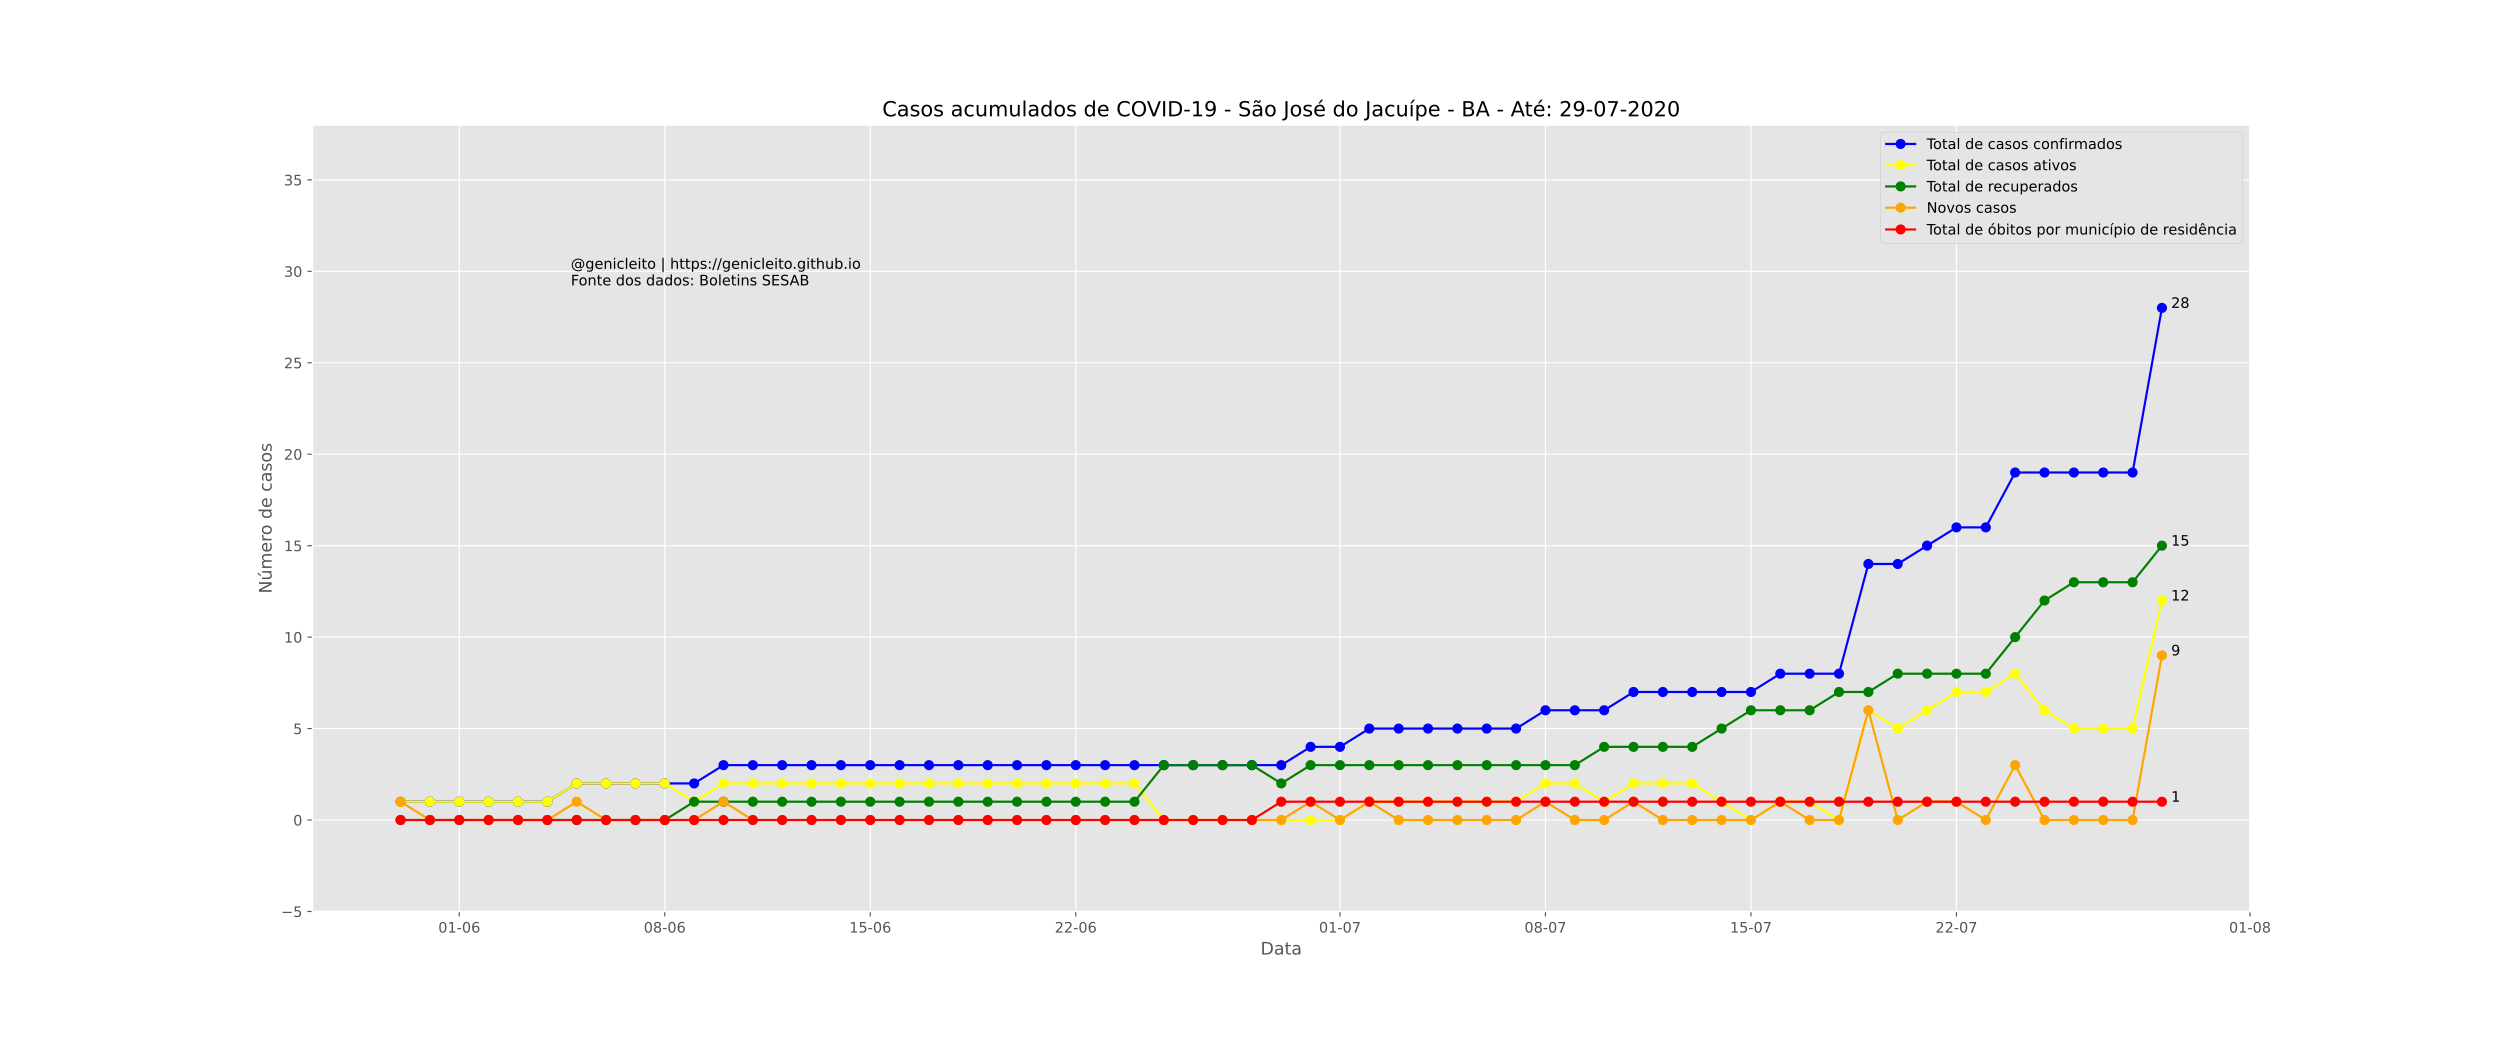 <?xml version="1.0" encoding="utf-8" standalone="no"?>
<!DOCTYPE svg PUBLIC "-//W3C//DTD SVG 1.1//EN"
  "http://www.w3.org/Graphics/SVG/1.1/DTD/svg11.dtd">
<!-- Created with matplotlib (https://matplotlib.org/) -->
<svg height="720pt" version="1.1" viewBox="0 0 1728 720" width="1728pt" xmlns="http://www.w3.org/2000/svg" xmlns:xlink="http://www.w3.org/1999/xlink">
 <defs>
  <style type="text/css">
*{stroke-linecap:butt;stroke-linejoin:round;}
  </style>
 </defs>
 <g id="figure_1">
  <g id="patch_1">
   <path d="M 0 720 
L 1728 720 
L 1728 0 
L 0 0 
z
" style="fill:#ffffff;"/>
  </g>
  <g id="axes_1">
   <g id="patch_2">
    <path d="M 216 630 
L 1555.2 630 
L 1555.2 86.4 
L 216 86.4 
z
" style="fill:#e5e5e5;"/>
   </g>
   <g id="matplotlib.axis_1">
    <g id="xtick_1">
     <g id="line2d_1">
      <path clip-path="url(#p45e9874c7f)" d="M 317.455 630 
L 317.455 86.4 
" style="fill:none;stroke:#ffffff;stroke-linecap:square;stroke-width:0.8;"/>
     </g>
     <g id="line2d_2">
      <defs>
       <path d="M 0 0 
L 0 3.5 
" id="md1fcf1e7db" style="stroke:#555555;stroke-width:0.8;"/>
      </defs>
      <g>
       <use style="fill:#555555;stroke:#555555;stroke-width:0.8;" x="317.455" xlink:href="#md1fcf1e7db" y="630"/>
      </g>
     </g>
     <g id="text_1">
      <!-- 01-06 -->
      <defs>
       <path d="M 31.781 66.406 
Q 24.172 66.406 20.328 58.906 
Q 16.5 51.422 16.5 36.375 
Q 16.5 21.391 20.328 13.891 
Q 24.172 6.391 31.781 6.391 
Q 39.453 6.391 43.281 13.891 
Q 47.125 21.391 47.125 36.375 
Q 47.125 51.422 43.281 58.906 
Q 39.453 66.406 31.781 66.406 
z
M 31.781 74.219 
Q 44.047 74.219 50.516 64.516 
Q 56.984 54.828 56.984 36.375 
Q 56.984 17.969 50.516 8.266 
Q 44.047 -1.422 31.781 -1.422 
Q 19.531 -1.422 13.062 8.266 
Q 6.594 17.969 6.594 36.375 
Q 6.594 54.828 13.062 64.516 
Q 19.531 74.219 31.781 74.219 
z
" id="DejaVuSans-48"/>
       <path d="M 12.406 8.297 
L 28.516 8.297 
L 28.516 63.922 
L 10.984 60.406 
L 10.984 69.391 
L 28.422 72.906 
L 38.281 72.906 
L 38.281 8.297 
L 54.391 8.297 
L 54.391 0 
L 12.406 0 
z
" id="DejaVuSans-49"/>
       <path d="M 4.891 31.391 
L 31.203 31.391 
L 31.203 23.391 
L 4.891 23.391 
z
" id="DejaVuSans-45"/>
       <path d="M 33.016 40.375 
Q 26.375 40.375 22.484 35.828 
Q 18.609 31.297 18.609 23.391 
Q 18.609 15.531 22.484 10.953 
Q 26.375 6.391 33.016 6.391 
Q 39.656 6.391 43.531 10.953 
Q 47.406 15.531 47.406 23.391 
Q 47.406 31.297 43.531 35.828 
Q 39.656 40.375 33.016 40.375 
z
M 52.594 71.297 
L 52.594 62.312 
Q 48.875 64.062 45.094 64.984 
Q 41.312 65.922 37.594 65.922 
Q 27.828 65.922 22.672 59.328 
Q 17.531 52.734 16.797 39.406 
Q 19.672 43.656 24.016 45.922 
Q 28.375 48.188 33.594 48.188 
Q 44.578 48.188 50.953 41.516 
Q 57.328 34.859 57.328 23.391 
Q 57.328 12.156 50.688 5.359 
Q 44.047 -1.422 33.016 -1.422 
Q 20.359 -1.422 13.672 8.266 
Q 6.984 17.969 6.984 36.375 
Q 6.984 53.656 15.188 63.938 
Q 23.391 74.219 37.203 74.219 
Q 40.922 74.219 44.703 73.484 
Q 48.484 72.75 52.594 71.297 
z
" id="DejaVuSans-54"/>
      </defs>
      <g style="fill:#555555;" transform="translate(302.926 644.598)scale(0.1 -0.1)">
       <use xlink:href="#DejaVuSans-48"/>
       <use x="63.623" xlink:href="#DejaVuSans-49"/>
       <use x="127.246" xlink:href="#DejaVuSans-45"/>
       <use x="163.33" xlink:href="#DejaVuSans-48"/>
       <use x="226.953" xlink:href="#DejaVuSans-54"/>
      </g>
     </g>
    </g>
    <g id="xtick_2">
     <g id="line2d_3">
      <path clip-path="url(#p45e9874c7f)" d="M 459.491 630 
L 459.491 86.4 
" style="fill:none;stroke:#ffffff;stroke-linecap:square;stroke-width:0.8;"/>
     </g>
     <g id="line2d_4">
      <g>
       <use style="fill:#555555;stroke:#555555;stroke-width:0.8;" x="459.491" xlink:href="#md1fcf1e7db" y="630"/>
      </g>
     </g>
     <g id="text_2">
      <!-- 08-06 -->
      <defs>
       <path d="M 31.781 34.625 
Q 24.75 34.625 20.719 30.859 
Q 16.703 27.094 16.703 20.516 
Q 16.703 13.922 20.719 10.156 
Q 24.75 6.391 31.781 6.391 
Q 38.812 6.391 42.859 10.172 
Q 46.922 13.969 46.922 20.516 
Q 46.922 27.094 42.891 30.859 
Q 38.875 34.625 31.781 34.625 
z
M 21.922 38.812 
Q 15.578 40.375 12.031 44.719 
Q 8.5 49.078 8.5 55.328 
Q 8.5 64.062 14.719 69.141 
Q 20.953 74.219 31.781 74.219 
Q 42.672 74.219 48.875 69.141 
Q 55.078 64.062 55.078 55.328 
Q 55.078 49.078 51.531 44.719 
Q 48 40.375 41.703 38.812 
Q 48.828 37.156 52.797 32.312 
Q 56.781 27.484 56.781 20.516 
Q 56.781 9.906 50.312 4.234 
Q 43.844 -1.422 31.781 -1.422 
Q 19.734 -1.422 13.25 4.234 
Q 6.781 9.906 6.781 20.516 
Q 6.781 27.484 10.781 32.312 
Q 14.797 37.156 21.922 38.812 
z
M 18.312 54.391 
Q 18.312 48.734 21.844 45.562 
Q 25.391 42.391 31.781 42.391 
Q 38.141 42.391 41.719 45.562 
Q 45.312 48.734 45.312 54.391 
Q 45.312 60.062 41.719 63.234 
Q 38.141 66.406 31.781 66.406 
Q 25.391 66.406 21.844 63.234 
Q 18.312 60.062 18.312 54.391 
z
" id="DejaVuSans-56"/>
      </defs>
      <g style="fill:#555555;" transform="translate(444.962 644.598)scale(0.1 -0.1)">
       <use xlink:href="#DejaVuSans-48"/>
       <use x="63.623" xlink:href="#DejaVuSans-56"/>
       <use x="127.246" xlink:href="#DejaVuSans-45"/>
       <use x="163.33" xlink:href="#DejaVuSans-48"/>
       <use x="226.953" xlink:href="#DejaVuSans-54"/>
      </g>
     </g>
    </g>
    <g id="xtick_3">
     <g id="line2d_5">
      <path clip-path="url(#p45e9874c7f)" d="M 601.527 630 
L 601.527 86.4 
" style="fill:none;stroke:#ffffff;stroke-linecap:square;stroke-width:0.8;"/>
     </g>
     <g id="line2d_6">
      <g>
       <use style="fill:#555555;stroke:#555555;stroke-width:0.8;" x="601.527" xlink:href="#md1fcf1e7db" y="630"/>
      </g>
     </g>
     <g id="text_3">
      <!-- 15-06 -->
      <defs>
       <path d="M 10.797 72.906 
L 49.516 72.906 
L 49.516 64.594 
L 19.828 64.594 
L 19.828 46.734 
Q 21.969 47.469 24.109 47.828 
Q 26.266 48.188 28.422 48.188 
Q 40.625 48.188 47.75 41.5 
Q 54.891 34.812 54.891 23.391 
Q 54.891 11.625 47.562 5.094 
Q 40.234 -1.422 26.906 -1.422 
Q 22.312 -1.422 17.547 -0.641 
Q 12.797 0.141 7.719 1.703 
L 7.719 11.625 
Q 12.109 9.234 16.797 8.062 
Q 21.484 6.891 26.703 6.891 
Q 35.156 6.891 40.078 11.328 
Q 45.016 15.766 45.016 23.391 
Q 45.016 31 40.078 35.438 
Q 35.156 39.891 26.703 39.891 
Q 22.75 39.891 18.812 39.016 
Q 14.891 38.141 10.797 36.281 
z
" id="DejaVuSans-53"/>
      </defs>
      <g style="fill:#555555;" transform="translate(586.998 644.598)scale(0.1 -0.1)">
       <use xlink:href="#DejaVuSans-49"/>
       <use x="63.623" xlink:href="#DejaVuSans-53"/>
       <use x="127.246" xlink:href="#DejaVuSans-45"/>
       <use x="163.33" xlink:href="#DejaVuSans-48"/>
       <use x="226.953" xlink:href="#DejaVuSans-54"/>
      </g>
     </g>
    </g>
    <g id="xtick_4">
     <g id="line2d_7">
      <path clip-path="url(#p45e9874c7f)" d="M 743.564 630 
L 743.564 86.4 
" style="fill:none;stroke:#ffffff;stroke-linecap:square;stroke-width:0.8;"/>
     </g>
     <g id="line2d_8">
      <g>
       <use style="fill:#555555;stroke:#555555;stroke-width:0.8;" x="743.564" xlink:href="#md1fcf1e7db" y="630"/>
      </g>
     </g>
     <g id="text_4">
      <!-- 22-06 -->
      <defs>
       <path d="M 19.188 8.297 
L 53.609 8.297 
L 53.609 0 
L 7.328 0 
L 7.328 8.297 
Q 12.938 14.109 22.625 23.891 
Q 32.328 33.688 34.812 36.531 
Q 39.547 41.844 41.422 45.531 
Q 43.312 49.219 43.312 52.781 
Q 43.312 58.594 39.234 62.25 
Q 35.156 65.922 28.609 65.922 
Q 23.969 65.922 18.812 64.312 
Q 13.672 62.703 7.812 59.422 
L 7.812 69.391 
Q 13.766 71.781 18.938 73 
Q 24.125 74.219 28.422 74.219 
Q 39.75 74.219 46.484 68.547 
Q 53.219 62.891 53.219 53.422 
Q 53.219 48.922 51.531 44.891 
Q 49.859 40.875 45.406 35.406 
Q 44.188 33.984 37.641 27.219 
Q 31.109 20.453 19.188 8.297 
z
" id="DejaVuSans-50"/>
      </defs>
      <g style="fill:#555555;" transform="translate(729.035 644.598)scale(0.1 -0.1)">
       <use xlink:href="#DejaVuSans-50"/>
       <use x="63.623" xlink:href="#DejaVuSans-50"/>
       <use x="127.246" xlink:href="#DejaVuSans-45"/>
       <use x="163.33" xlink:href="#DejaVuSans-48"/>
       <use x="226.953" xlink:href="#DejaVuSans-54"/>
      </g>
     </g>
    </g>
    <g id="xtick_5">
     <g id="line2d_9">
      <path clip-path="url(#p45e9874c7f)" d="M 926.182 630 
L 926.182 86.4 
" style="fill:none;stroke:#ffffff;stroke-linecap:square;stroke-width:0.8;"/>
     </g>
     <g id="line2d_10">
      <g>
       <use style="fill:#555555;stroke:#555555;stroke-width:0.8;" x="926.182" xlink:href="#md1fcf1e7db" y="630"/>
      </g>
     </g>
     <g id="text_5">
      <!-- 01-07 -->
      <defs>
       <path d="M 8.203 72.906 
L 55.078 72.906 
L 55.078 68.703 
L 28.609 0 
L 18.312 0 
L 43.219 64.594 
L 8.203 64.594 
z
" id="DejaVuSans-55"/>
      </defs>
      <g style="fill:#555555;" transform="translate(911.653 644.598)scale(0.1 -0.1)">
       <use xlink:href="#DejaVuSans-48"/>
       <use x="63.623" xlink:href="#DejaVuSans-49"/>
       <use x="127.246" xlink:href="#DejaVuSans-45"/>
       <use x="163.33" xlink:href="#DejaVuSans-48"/>
       <use x="226.953" xlink:href="#DejaVuSans-55"/>
      </g>
     </g>
    </g>
    <g id="xtick_6">
     <g id="line2d_11">
      <path clip-path="url(#p45e9874c7f)" d="M 1068.218 630 
L 1068.218 86.4 
" style="fill:none;stroke:#ffffff;stroke-linecap:square;stroke-width:0.8;"/>
     </g>
     <g id="line2d_12">
      <g>
       <use style="fill:#555555;stroke:#555555;stroke-width:0.8;" x="1068.218" xlink:href="#md1fcf1e7db" y="630"/>
      </g>
     </g>
     <g id="text_6">
      <!-- 08-07 -->
      <g style="fill:#555555;" transform="translate(1053.689 644.598)scale(0.1 -0.1)">
       <use xlink:href="#DejaVuSans-48"/>
       <use x="63.623" xlink:href="#DejaVuSans-56"/>
       <use x="127.246" xlink:href="#DejaVuSans-45"/>
       <use x="163.33" xlink:href="#DejaVuSans-48"/>
       <use x="226.953" xlink:href="#DejaVuSans-55"/>
      </g>
     </g>
    </g>
    <g id="xtick_7">
     <g id="line2d_13">
      <path clip-path="url(#p45e9874c7f)" d="M 1210.255 630 
L 1210.255 86.4 
" style="fill:none;stroke:#ffffff;stroke-linecap:square;stroke-width:0.8;"/>
     </g>
     <g id="line2d_14">
      <g>
       <use style="fill:#555555;stroke:#555555;stroke-width:0.8;" x="1210.255" xlink:href="#md1fcf1e7db" y="630"/>
      </g>
     </g>
     <g id="text_7">
      <!-- 15-07 -->
      <g style="fill:#555555;" transform="translate(1195.726 644.598)scale(0.1 -0.1)">
       <use xlink:href="#DejaVuSans-49"/>
       <use x="63.623" xlink:href="#DejaVuSans-53"/>
       <use x="127.246" xlink:href="#DejaVuSans-45"/>
       <use x="163.33" xlink:href="#DejaVuSans-48"/>
       <use x="226.953" xlink:href="#DejaVuSans-55"/>
      </g>
     </g>
    </g>
    <g id="xtick_8">
     <g id="line2d_15">
      <path clip-path="url(#p45e9874c7f)" d="M 1352.291 630 
L 1352.291 86.4 
" style="fill:none;stroke:#ffffff;stroke-linecap:square;stroke-width:0.8;"/>
     </g>
     <g id="line2d_16">
      <g>
       <use style="fill:#555555;stroke:#555555;stroke-width:0.8;" x="1352.291" xlink:href="#md1fcf1e7db" y="630"/>
      </g>
     </g>
     <g id="text_8">
      <!-- 22-07 -->
      <g style="fill:#555555;" transform="translate(1337.762 644.598)scale(0.1 -0.1)">
       <use xlink:href="#DejaVuSans-50"/>
       <use x="63.623" xlink:href="#DejaVuSans-50"/>
       <use x="127.246" xlink:href="#DejaVuSans-45"/>
       <use x="163.33" xlink:href="#DejaVuSans-48"/>
       <use x="226.953" xlink:href="#DejaVuSans-55"/>
      </g>
     </g>
    </g>
    <g id="xtick_9">
     <g id="line2d_17">
      <path clip-path="url(#p45e9874c7f)" d="M 1555.2 630 
L 1555.2 86.4 
" style="fill:none;stroke:#ffffff;stroke-linecap:square;stroke-width:0.8;"/>
     </g>
     <g id="line2d_18">
      <g>
       <use style="fill:#555555;stroke:#555555;stroke-width:0.8;" x="1555.2" xlink:href="#md1fcf1e7db" y="630"/>
      </g>
     </g>
     <g id="text_9">
      <!-- 01-08 -->
      <g style="fill:#555555;" transform="translate(1540.671 644.598)scale(0.1 -0.1)">
       <use xlink:href="#DejaVuSans-48"/>
       <use x="63.623" xlink:href="#DejaVuSans-49"/>
       <use x="127.246" xlink:href="#DejaVuSans-45"/>
       <use x="163.33" xlink:href="#DejaVuSans-48"/>
       <use x="226.953" xlink:href="#DejaVuSans-56"/>
      </g>
     </g>
    </g>
    <g id="text_10">
     <!-- Data -->
     <defs>
      <path d="M 19.672 64.797 
L 19.672 8.109 
L 31.594 8.109 
Q 46.688 8.109 53.688 14.938 
Q 60.688 21.781 60.688 36.531 
Q 60.688 51.172 53.688 57.984 
Q 46.688 64.797 31.594 64.797 
z
M 9.812 72.906 
L 30.078 72.906 
Q 51.266 72.906 61.172 64.094 
Q 71.094 55.281 71.094 36.531 
Q 71.094 17.672 61.125 8.828 
Q 51.172 0 30.078 0 
L 9.812 0 
z
" id="DejaVuSans-68"/>
      <path d="M 34.281 27.484 
Q 23.391 27.484 19.188 25 
Q 14.984 22.516 14.984 16.5 
Q 14.984 11.719 18.141 8.906 
Q 21.297 6.109 26.703 6.109 
Q 34.188 6.109 38.703 11.406 
Q 43.219 16.703 43.219 25.484 
L 43.219 27.484 
z
M 52.203 31.203 
L 52.203 0 
L 43.219 0 
L 43.219 8.297 
Q 40.141 3.328 35.547 0.953 
Q 30.953 -1.422 24.312 -1.422 
Q 15.922 -1.422 10.953 3.297 
Q 6 8.016 6 15.922 
Q 6 25.141 12.172 29.828 
Q 18.359 34.516 30.609 34.516 
L 43.219 34.516 
L 43.219 35.406 
Q 43.219 41.609 39.141 45 
Q 35.062 48.391 27.688 48.391 
Q 23 48.391 18.547 47.266 
Q 14.109 46.141 10.016 43.891 
L 10.016 52.203 
Q 14.938 54.109 19.578 55.047 
Q 24.219 56 28.609 56 
Q 40.484 56 46.344 49.844 
Q 52.203 43.703 52.203 31.203 
z
" id="DejaVuSans-97"/>
      <path d="M 18.312 70.219 
L 18.312 54.688 
L 36.812 54.688 
L 36.812 47.703 
L 18.312 47.703 
L 18.312 18.016 
Q 18.312 11.328 20.141 9.422 
Q 21.969 7.516 27.594 7.516 
L 36.812 7.516 
L 36.812 0 
L 27.594 0 
Q 17.188 0 13.234 3.875 
Q 9.281 7.766 9.281 18.016 
L 9.281 47.703 
L 2.688 47.703 
L 2.688 54.688 
L 9.281 54.688 
L 9.281 70.219 
z
" id="DejaVuSans-116"/>
     </defs>
     <g style="fill:#555555;" transform="translate(871.274 659.796)scale(0.12 -0.12)">
      <use xlink:href="#DejaVuSans-68"/>
      <use x="77.002" xlink:href="#DejaVuSans-97"/>
      <use x="138.281" xlink:href="#DejaVuSans-116"/>
      <use x="177.49" xlink:href="#DejaVuSans-97"/>
     </g>
    </g>
   </g>
   <g id="matplotlib.axis_2">
    <g id="ytick_1">
     <g id="line2d_19">
      <path clip-path="url(#p45e9874c7f)" d="M 216 630 
L 1555.2 630 
" style="fill:none;stroke:#ffffff;stroke-linecap:square;stroke-width:0.8;"/>
     </g>
     <g id="line2d_20">
      <defs>
       <path d="M 0 0 
L -3.5 0 
" id="m230d35f390" style="stroke:#555555;stroke-width:0.8;"/>
      </defs>
      <g>
       <use style="fill:#555555;stroke:#555555;stroke-width:0.8;" x="216" xlink:href="#m230d35f390" y="630"/>
      </g>
     </g>
     <g id="text_11">
      <!-- −5 -->
      <defs>
       <path d="M 10.594 35.5 
L 73.188 35.5 
L 73.188 27.203 
L 10.594 27.203 
z
" id="DejaVuSans-8722"/>
      </defs>
      <g style="fill:#555555;" transform="translate(194.258 633.799)scale(0.1 -0.1)">
       <use xlink:href="#DejaVuSans-8722"/>
       <use x="83.789" xlink:href="#DejaVuSans-53"/>
      </g>
     </g>
    </g>
    <g id="ytick_2">
     <g id="line2d_21">
      <path clip-path="url(#p45e9874c7f)" d="M 216 566.791 
L 1555.2 566.791 
" style="fill:none;stroke:#ffffff;stroke-linecap:square;stroke-width:0.8;"/>
     </g>
     <g id="line2d_22">
      <g>
       <use style="fill:#555555;stroke:#555555;stroke-width:0.8;" x="216" xlink:href="#m230d35f390" y="566.791"/>
      </g>
     </g>
     <g id="text_12">
      <!-- 0 -->
      <g style="fill:#555555;" transform="translate(202.637 570.59)scale(0.1 -0.1)">
       <use xlink:href="#DejaVuSans-48"/>
      </g>
     </g>
    </g>
    <g id="ytick_3">
     <g id="line2d_23">
      <path clip-path="url(#p45e9874c7f)" d="M 216 503.581 
L 1555.2 503.581 
" style="fill:none;stroke:#ffffff;stroke-linecap:square;stroke-width:0.8;"/>
     </g>
     <g id="line2d_24">
      <g>
       <use style="fill:#555555;stroke:#555555;stroke-width:0.8;" x="216" xlink:href="#m230d35f390" y="503.581"/>
      </g>
     </g>
     <g id="text_13">
      <!-- 5 -->
      <g style="fill:#555555;" transform="translate(202.637 507.381)scale(0.1 -0.1)">
       <use xlink:href="#DejaVuSans-53"/>
      </g>
     </g>
    </g>
    <g id="ytick_4">
     <g id="line2d_25">
      <path clip-path="url(#p45e9874c7f)" d="M 216 440.372 
L 1555.2 440.372 
" style="fill:none;stroke:#ffffff;stroke-linecap:square;stroke-width:0.8;"/>
     </g>
     <g id="line2d_26">
      <g>
       <use style="fill:#555555;stroke:#555555;stroke-width:0.8;" x="216" xlink:href="#m230d35f390" y="440.372"/>
      </g>
     </g>
     <g id="text_14">
      <!-- 10 -->
      <g style="fill:#555555;" transform="translate(196.275 444.171)scale(0.1 -0.1)">
       <use xlink:href="#DejaVuSans-49"/>
       <use x="63.623" xlink:href="#DejaVuSans-48"/>
      </g>
     </g>
    </g>
    <g id="ytick_5">
     <g id="line2d_27">
      <path clip-path="url(#p45e9874c7f)" d="M 216 377.163 
L 1555.2 377.163 
" style="fill:none;stroke:#ffffff;stroke-linecap:square;stroke-width:0.8;"/>
     </g>
     <g id="line2d_28">
      <g>
       <use style="fill:#555555;stroke:#555555;stroke-width:0.8;" x="216" xlink:href="#m230d35f390" y="377.163"/>
      </g>
     </g>
     <g id="text_15">
      <!-- 15 -->
      <g style="fill:#555555;" transform="translate(196.275 380.962)scale(0.1 -0.1)">
       <use xlink:href="#DejaVuSans-49"/>
       <use x="63.623" xlink:href="#DejaVuSans-53"/>
      </g>
     </g>
    </g>
    <g id="ytick_6">
     <g id="line2d_29">
      <path clip-path="url(#p45e9874c7f)" d="M 216 313.953 
L 1555.2 313.953 
" style="fill:none;stroke:#ffffff;stroke-linecap:square;stroke-width:0.8;"/>
     </g>
     <g id="line2d_30">
      <g>
       <use style="fill:#555555;stroke:#555555;stroke-width:0.8;" x="216" xlink:href="#m230d35f390" y="313.953"/>
      </g>
     </g>
     <g id="text_16">
      <!-- 20 -->
      <g style="fill:#555555;" transform="translate(196.275 317.753)scale(0.1 -0.1)">
       <use xlink:href="#DejaVuSans-50"/>
       <use x="63.623" xlink:href="#DejaVuSans-48"/>
      </g>
     </g>
    </g>
    <g id="ytick_7">
     <g id="line2d_31">
      <path clip-path="url(#p45e9874c7f)" d="M 216 250.744 
L 1555.2 250.744 
" style="fill:none;stroke:#ffffff;stroke-linecap:square;stroke-width:0.8;"/>
     </g>
     <g id="line2d_32">
      <g>
       <use style="fill:#555555;stroke:#555555;stroke-width:0.8;" x="216" xlink:href="#m230d35f390" y="250.744"/>
      </g>
     </g>
     <g id="text_17">
      <!-- 25 -->
      <g style="fill:#555555;" transform="translate(196.275 254.543)scale(0.1 -0.1)">
       <use xlink:href="#DejaVuSans-50"/>
       <use x="63.623" xlink:href="#DejaVuSans-53"/>
      </g>
     </g>
    </g>
    <g id="ytick_8">
     <g id="line2d_33">
      <path clip-path="url(#p45e9874c7f)" d="M 216 187.535 
L 1555.2 187.535 
" style="fill:none;stroke:#ffffff;stroke-linecap:square;stroke-width:0.8;"/>
     </g>
     <g id="line2d_34">
      <g>
       <use style="fill:#555555;stroke:#555555;stroke-width:0.8;" x="216" xlink:href="#m230d35f390" y="187.535"/>
      </g>
     </g>
     <g id="text_18">
      <!-- 30 -->
      <defs>
       <path d="M 40.578 39.312 
Q 47.656 37.797 51.625 33 
Q 55.609 28.219 55.609 21.188 
Q 55.609 10.406 48.188 4.484 
Q 40.766 -1.422 27.094 -1.422 
Q 22.516 -1.422 17.656 -0.516 
Q 12.797 0.391 7.625 2.203 
L 7.625 11.719 
Q 11.719 9.328 16.594 8.109 
Q 21.484 6.891 26.812 6.891 
Q 36.078 6.891 40.938 10.547 
Q 45.797 14.203 45.797 21.188 
Q 45.797 27.641 41.281 31.266 
Q 36.766 34.906 28.719 34.906 
L 20.219 34.906 
L 20.219 43.016 
L 29.109 43.016 
Q 36.375 43.016 40.234 45.922 
Q 44.094 48.828 44.094 54.297 
Q 44.094 59.906 40.109 62.906 
Q 36.141 65.922 28.719 65.922 
Q 24.656 65.922 20.016 65.031 
Q 15.375 64.156 9.812 62.312 
L 9.812 71.094 
Q 15.438 72.656 20.344 73.438 
Q 25.25 74.219 29.594 74.219 
Q 40.828 74.219 47.359 69.109 
Q 53.906 64.016 53.906 55.328 
Q 53.906 49.266 50.438 45.094 
Q 46.969 40.922 40.578 39.312 
z
" id="DejaVuSans-51"/>
      </defs>
      <g style="fill:#555555;" transform="translate(196.275 191.334)scale(0.1 -0.1)">
       <use xlink:href="#DejaVuSans-51"/>
       <use x="63.623" xlink:href="#DejaVuSans-48"/>
      </g>
     </g>
    </g>
    <g id="ytick_9">
     <g id="line2d_35">
      <path clip-path="url(#p45e9874c7f)" d="M 216 124.326 
L 1555.2 124.326 
" style="fill:none;stroke:#ffffff;stroke-linecap:square;stroke-width:0.8;"/>
     </g>
     <g id="line2d_36">
      <g>
       <use style="fill:#555555;stroke:#555555;stroke-width:0.8;" x="216" xlink:href="#m230d35f390" y="124.326"/>
      </g>
     </g>
     <g id="text_19">
      <!-- 35 -->
      <g style="fill:#555555;" transform="translate(196.275 128.125)scale(0.1 -0.1)">
       <use xlink:href="#DejaVuSans-51"/>
       <use x="63.623" xlink:href="#DejaVuSans-53"/>
      </g>
     </g>
    </g>
    <g id="text_20">
     <!-- Número de casos -->
     <defs>
      <path d="M 9.812 72.906 
L 23.094 72.906 
L 55.422 11.922 
L 55.422 72.906 
L 64.984 72.906 
L 64.984 0 
L 51.703 0 
L 19.391 60.984 
L 19.391 0 
L 9.812 0 
z
" id="DejaVuSans-78"/>
      <path d="M 8.5 21.578 
L 8.5 54.688 
L 17.484 54.688 
L 17.484 21.922 
Q 17.484 14.156 20.5 10.266 
Q 23.531 6.391 29.594 6.391 
Q 36.859 6.391 41.078 11.031 
Q 45.312 15.672 45.312 23.688 
L 45.312 54.688 
L 54.297 54.688 
L 54.297 0 
L 45.312 0 
L 45.312 8.406 
Q 42.047 3.422 37.719 1 
Q 33.406 -1.422 27.688 -1.422 
Q 18.266 -1.422 13.375 4.438 
Q 8.5 10.297 8.5 21.578 
z
M 31.109 56 
z
M 37.781 79.984 
L 47.5 79.984 
L 31.594 61.625 
L 24.109 61.625 
z
" id="DejaVuSans-250"/>
      <path d="M 52 44.188 
Q 55.375 50.25 60.062 53.125 
Q 64.75 56 71.094 56 
Q 79.641 56 84.281 50.016 
Q 88.922 44.047 88.922 33.016 
L 88.922 0 
L 79.891 0 
L 79.891 32.719 
Q 79.891 40.578 77.094 44.375 
Q 74.312 48.188 68.609 48.188 
Q 61.625 48.188 57.562 43.547 
Q 53.516 38.922 53.516 30.906 
L 53.516 0 
L 44.484 0 
L 44.484 32.719 
Q 44.484 40.625 41.703 44.406 
Q 38.922 48.188 33.109 48.188 
Q 26.219 48.188 22.156 43.531 
Q 18.109 38.875 18.109 30.906 
L 18.109 0 
L 9.078 0 
L 9.078 54.688 
L 18.109 54.688 
L 18.109 46.188 
Q 21.188 51.219 25.484 53.609 
Q 29.781 56 35.688 56 
Q 41.656 56 45.828 52.969 
Q 50 49.953 52 44.188 
z
" id="DejaVuSans-109"/>
      <path d="M 56.203 29.594 
L 56.203 25.203 
L 14.891 25.203 
Q 15.484 15.922 20.484 11.062 
Q 25.484 6.203 34.422 6.203 
Q 39.594 6.203 44.453 7.469 
Q 49.312 8.734 54.109 11.281 
L 54.109 2.781 
Q 49.266 0.734 44.188 -0.344 
Q 39.109 -1.422 33.891 -1.422 
Q 20.797 -1.422 13.156 6.188 
Q 5.516 13.812 5.516 26.812 
Q 5.516 40.234 12.766 48.109 
Q 20.016 56 32.328 56 
Q 43.359 56 49.781 48.891 
Q 56.203 41.797 56.203 29.594 
z
M 47.219 32.234 
Q 47.125 39.594 43.094 43.984 
Q 39.062 48.391 32.422 48.391 
Q 24.906 48.391 20.391 44.141 
Q 15.875 39.891 15.188 32.172 
z
" id="DejaVuSans-101"/>
      <path d="M 41.109 46.297 
Q 39.594 47.172 37.812 47.578 
Q 36.031 48 33.891 48 
Q 26.266 48 22.188 43.047 
Q 18.109 38.094 18.109 28.812 
L 18.109 0 
L 9.078 0 
L 9.078 54.688 
L 18.109 54.688 
L 18.109 46.188 
Q 20.953 51.172 25.484 53.578 
Q 30.031 56 36.531 56 
Q 37.453 56 38.578 55.875 
Q 39.703 55.766 41.062 55.516 
z
" id="DejaVuSans-114"/>
      <path d="M 30.609 48.391 
Q 23.391 48.391 19.188 42.75 
Q 14.984 37.109 14.984 27.297 
Q 14.984 17.484 19.156 11.844 
Q 23.344 6.203 30.609 6.203 
Q 37.797 6.203 41.984 11.859 
Q 46.188 17.531 46.188 27.297 
Q 46.188 37.016 41.984 42.703 
Q 37.797 48.391 30.609 48.391 
z
M 30.609 56 
Q 42.328 56 49.016 48.375 
Q 55.719 40.766 55.719 27.297 
Q 55.719 13.875 49.016 6.219 
Q 42.328 -1.422 30.609 -1.422 
Q 18.844 -1.422 12.172 6.219 
Q 5.516 13.875 5.516 27.297 
Q 5.516 40.766 12.172 48.375 
Q 18.844 56 30.609 56 
z
" id="DejaVuSans-111"/>
      <path id="DejaVuSans-32"/>
      <path d="M 45.406 46.391 
L 45.406 75.984 
L 54.391 75.984 
L 54.391 0 
L 45.406 0 
L 45.406 8.203 
Q 42.578 3.328 38.25 0.953 
Q 33.938 -1.422 27.875 -1.422 
Q 17.969 -1.422 11.734 6.484 
Q 5.516 14.406 5.516 27.297 
Q 5.516 40.188 11.734 48.094 
Q 17.969 56 27.875 56 
Q 33.938 56 38.25 53.625 
Q 42.578 51.266 45.406 46.391 
z
M 14.797 27.297 
Q 14.797 17.391 18.875 11.75 
Q 22.953 6.109 30.078 6.109 
Q 37.203 6.109 41.297 11.75 
Q 45.406 17.391 45.406 27.297 
Q 45.406 37.203 41.297 42.844 
Q 37.203 48.484 30.078 48.484 
Q 22.953 48.484 18.875 42.844 
Q 14.797 37.203 14.797 27.297 
z
" id="DejaVuSans-100"/>
      <path d="M 48.781 52.594 
L 48.781 44.188 
Q 44.969 46.297 41.141 47.344 
Q 37.312 48.391 33.406 48.391 
Q 24.656 48.391 19.812 42.844 
Q 14.984 37.312 14.984 27.297 
Q 14.984 17.281 19.812 11.734 
Q 24.656 6.203 33.406 6.203 
Q 37.312 6.203 41.141 7.25 
Q 44.969 8.297 48.781 10.406 
L 48.781 2.094 
Q 45.016 0.344 40.984 -0.531 
Q 36.969 -1.422 32.422 -1.422 
Q 20.062 -1.422 12.781 6.344 
Q 5.516 14.109 5.516 27.297 
Q 5.516 40.672 12.859 48.328 
Q 20.219 56 33.016 56 
Q 37.156 56 41.109 55.141 
Q 45.062 54.297 48.781 52.594 
z
" id="DejaVuSans-99"/>
      <path d="M 44.281 53.078 
L 44.281 44.578 
Q 40.484 46.531 36.375 47.5 
Q 32.281 48.484 27.875 48.484 
Q 21.188 48.484 17.844 46.438 
Q 14.5 44.391 14.5 40.281 
Q 14.5 37.156 16.891 35.375 
Q 19.281 33.594 26.516 31.984 
L 29.594 31.297 
Q 39.156 29.25 43.188 25.516 
Q 47.219 21.781 47.219 15.094 
Q 47.219 7.469 41.188 3.016 
Q 35.156 -1.422 24.609 -1.422 
Q 20.219 -1.422 15.453 -0.562 
Q 10.688 0.297 5.422 2 
L 5.422 11.281 
Q 10.406 8.688 15.234 7.391 
Q 20.062 6.109 24.812 6.109 
Q 31.156 6.109 34.562 8.281 
Q 37.984 10.453 37.984 14.406 
Q 37.984 18.062 35.516 20.016 
Q 33.062 21.969 24.703 23.781 
L 21.578 24.516 
Q 13.234 26.266 9.516 29.906 
Q 5.812 33.547 5.812 39.891 
Q 5.812 47.609 11.281 51.797 
Q 16.75 56 26.812 56 
Q 31.781 56 36.172 55.266 
Q 40.578 54.547 44.281 53.078 
z
" id="DejaVuSans-115"/>
     </defs>
     <g style="fill:#555555;" transform="translate(187.762 410.243)rotate(-90)scale(0.12 -0.12)">
      <use xlink:href="#DejaVuSans-78"/>
      <use x="74.805" xlink:href="#DejaVuSans-250"/>
      <use x="138.184" xlink:href="#DejaVuSans-109"/>
      <use x="235.596" xlink:href="#DejaVuSans-101"/>
      <use x="297.119" xlink:href="#DejaVuSans-114"/>
      <use x="335.982" xlink:href="#DejaVuSans-111"/>
      <use x="397.164" xlink:href="#DejaVuSans-32"/>
      <use x="428.951" xlink:href="#DejaVuSans-100"/>
      <use x="492.428" xlink:href="#DejaVuSans-101"/>
      <use x="553.951" xlink:href="#DejaVuSans-32"/>
      <use x="585.738" xlink:href="#DejaVuSans-99"/>
      <use x="640.719" xlink:href="#DejaVuSans-97"/>
      <use x="701.998" xlink:href="#DejaVuSans-115"/>
      <use x="754.098" xlink:href="#DejaVuSans-111"/>
      <use x="815.279" xlink:href="#DejaVuSans-115"/>
     </g>
    </g>
   </g>
   <g id="line2d_37">
    <path clip-path="url(#p45e9874c7f)" d="M 276.873 554.149 
L 297.164 554.149 
L 317.455 554.149 
L 337.745 554.149 
L 358.036 554.149 
L 378.327 554.149 
L 398.618 541.507 
L 418.909 541.507 
L 439.2 541.507 
L 459.491 541.507 
L 479.782 541.507 
L 500.073 528.865 
L 520.364 528.865 
L 540.655 528.865 
L 560.945 528.865 
L 581.236 528.865 
L 601.527 528.865 
L 621.818 528.865 
L 642.109 528.865 
L 662.4 528.865 
L 682.691 528.865 
L 702.982 528.865 
L 723.273 528.865 
L 743.564 528.865 
L 763.855 528.865 
L 784.145 528.865 
L 804.436 528.865 
L 824.727 528.865 
L 845.018 528.865 
L 865.309 528.865 
L 885.6 528.865 
L 905.891 516.223 
L 926.182 516.223 
L 946.473 503.581 
L 966.764 503.581 
L 987.055 503.581 
L 1007.345 503.581 
L 1027.636 503.581 
L 1047.927 503.581 
L 1068.218 490.94 
L 1088.509 490.94 
L 1108.8 490.94 
L 1129.091 478.298 
L 1149.382 478.298 
L 1169.673 478.298 
L 1189.964 478.298 
L 1210.255 478.298 
L 1230.545 465.656 
L 1250.836 465.656 
L 1271.127 465.656 
L 1291.418 389.805 
L 1311.709 389.805 
L 1332 377.163 
L 1352.291 364.521 
L 1372.582 364.521 
L 1392.873 326.595 
L 1413.164 326.595 
L 1433.455 326.595 
L 1453.745 326.595 
L 1474.036 326.595 
L 1494.327 212.819 
" style="fill:none;stroke:#0000ff;stroke-linecap:square;stroke-width:1.5;"/>
    <defs>
     <path d="M 0 3 
C 0.796 3 1.559 2.684 2.121 2.121 
C 2.684 1.559 3 0.796 3 0 
C 3 -0.796 2.684 -1.559 2.121 -2.121 
C 1.559 -2.684 0.796 -3 0 -3 
C -0.796 -3 -1.559 -2.684 -2.121 -2.121 
C -2.684 -1.559 -3 -0.796 -3 0 
C -3 0.796 -2.684 1.559 -2.121 2.121 
C -1.559 2.684 -0.796 3 0 3 
z
" id="m44b2fb9f65" style="stroke:#0000ff;"/>
    </defs>
    <g clip-path="url(#p45e9874c7f)">
     <use style="fill:#0000ff;stroke:#0000ff;" x="276.873" xlink:href="#m44b2fb9f65" y="554.149"/>
     <use style="fill:#0000ff;stroke:#0000ff;" x="297.164" xlink:href="#m44b2fb9f65" y="554.149"/>
     <use style="fill:#0000ff;stroke:#0000ff;" x="317.455" xlink:href="#m44b2fb9f65" y="554.149"/>
     <use style="fill:#0000ff;stroke:#0000ff;" x="337.745" xlink:href="#m44b2fb9f65" y="554.149"/>
     <use style="fill:#0000ff;stroke:#0000ff;" x="358.036" xlink:href="#m44b2fb9f65" y="554.149"/>
     <use style="fill:#0000ff;stroke:#0000ff;" x="378.327" xlink:href="#m44b2fb9f65" y="554.149"/>
     <use style="fill:#0000ff;stroke:#0000ff;" x="398.618" xlink:href="#m44b2fb9f65" y="541.507"/>
     <use style="fill:#0000ff;stroke:#0000ff;" x="418.909" xlink:href="#m44b2fb9f65" y="541.507"/>
     <use style="fill:#0000ff;stroke:#0000ff;" x="439.2" xlink:href="#m44b2fb9f65" y="541.507"/>
     <use style="fill:#0000ff;stroke:#0000ff;" x="459.491" xlink:href="#m44b2fb9f65" y="541.507"/>
     <use style="fill:#0000ff;stroke:#0000ff;" x="479.782" xlink:href="#m44b2fb9f65" y="541.507"/>
     <use style="fill:#0000ff;stroke:#0000ff;" x="500.073" xlink:href="#m44b2fb9f65" y="528.865"/>
     <use style="fill:#0000ff;stroke:#0000ff;" x="520.364" xlink:href="#m44b2fb9f65" y="528.865"/>
     <use style="fill:#0000ff;stroke:#0000ff;" x="540.655" xlink:href="#m44b2fb9f65" y="528.865"/>
     <use style="fill:#0000ff;stroke:#0000ff;" x="560.945" xlink:href="#m44b2fb9f65" y="528.865"/>
     <use style="fill:#0000ff;stroke:#0000ff;" x="581.236" xlink:href="#m44b2fb9f65" y="528.865"/>
     <use style="fill:#0000ff;stroke:#0000ff;" x="601.527" xlink:href="#m44b2fb9f65" y="528.865"/>
     <use style="fill:#0000ff;stroke:#0000ff;" x="621.818" xlink:href="#m44b2fb9f65" y="528.865"/>
     <use style="fill:#0000ff;stroke:#0000ff;" x="642.109" xlink:href="#m44b2fb9f65" y="528.865"/>
     <use style="fill:#0000ff;stroke:#0000ff;" x="662.4" xlink:href="#m44b2fb9f65" y="528.865"/>
     <use style="fill:#0000ff;stroke:#0000ff;" x="682.691" xlink:href="#m44b2fb9f65" y="528.865"/>
     <use style="fill:#0000ff;stroke:#0000ff;" x="702.982" xlink:href="#m44b2fb9f65" y="528.865"/>
     <use style="fill:#0000ff;stroke:#0000ff;" x="723.273" xlink:href="#m44b2fb9f65" y="528.865"/>
     <use style="fill:#0000ff;stroke:#0000ff;" x="743.564" xlink:href="#m44b2fb9f65" y="528.865"/>
     <use style="fill:#0000ff;stroke:#0000ff;" x="763.855" xlink:href="#m44b2fb9f65" y="528.865"/>
     <use style="fill:#0000ff;stroke:#0000ff;" x="784.145" xlink:href="#m44b2fb9f65" y="528.865"/>
     <use style="fill:#0000ff;stroke:#0000ff;" x="804.436" xlink:href="#m44b2fb9f65" y="528.865"/>
     <use style="fill:#0000ff;stroke:#0000ff;" x="824.727" xlink:href="#m44b2fb9f65" y="528.865"/>
     <use style="fill:#0000ff;stroke:#0000ff;" x="845.018" xlink:href="#m44b2fb9f65" y="528.865"/>
     <use style="fill:#0000ff;stroke:#0000ff;" x="865.309" xlink:href="#m44b2fb9f65" y="528.865"/>
     <use style="fill:#0000ff;stroke:#0000ff;" x="885.6" xlink:href="#m44b2fb9f65" y="528.865"/>
     <use style="fill:#0000ff;stroke:#0000ff;" x="905.891" xlink:href="#m44b2fb9f65" y="516.223"/>
     <use style="fill:#0000ff;stroke:#0000ff;" x="926.182" xlink:href="#m44b2fb9f65" y="516.223"/>
     <use style="fill:#0000ff;stroke:#0000ff;" x="946.473" xlink:href="#m44b2fb9f65" y="503.581"/>
     <use style="fill:#0000ff;stroke:#0000ff;" x="966.764" xlink:href="#m44b2fb9f65" y="503.581"/>
     <use style="fill:#0000ff;stroke:#0000ff;" x="987.055" xlink:href="#m44b2fb9f65" y="503.581"/>
     <use style="fill:#0000ff;stroke:#0000ff;" x="1007.345" xlink:href="#m44b2fb9f65" y="503.581"/>
     <use style="fill:#0000ff;stroke:#0000ff;" x="1027.636" xlink:href="#m44b2fb9f65" y="503.581"/>
     <use style="fill:#0000ff;stroke:#0000ff;" x="1047.927" xlink:href="#m44b2fb9f65" y="503.581"/>
     <use style="fill:#0000ff;stroke:#0000ff;" x="1068.218" xlink:href="#m44b2fb9f65" y="490.94"/>
     <use style="fill:#0000ff;stroke:#0000ff;" x="1088.509" xlink:href="#m44b2fb9f65" y="490.94"/>
     <use style="fill:#0000ff;stroke:#0000ff;" x="1108.8" xlink:href="#m44b2fb9f65" y="490.94"/>
     <use style="fill:#0000ff;stroke:#0000ff;" x="1129.091" xlink:href="#m44b2fb9f65" y="478.298"/>
     <use style="fill:#0000ff;stroke:#0000ff;" x="1149.382" xlink:href="#m44b2fb9f65" y="478.298"/>
     <use style="fill:#0000ff;stroke:#0000ff;" x="1169.673" xlink:href="#m44b2fb9f65" y="478.298"/>
     <use style="fill:#0000ff;stroke:#0000ff;" x="1189.964" xlink:href="#m44b2fb9f65" y="478.298"/>
     <use style="fill:#0000ff;stroke:#0000ff;" x="1210.255" xlink:href="#m44b2fb9f65" y="478.298"/>
     <use style="fill:#0000ff;stroke:#0000ff;" x="1230.545" xlink:href="#m44b2fb9f65" y="465.656"/>
     <use style="fill:#0000ff;stroke:#0000ff;" x="1250.836" xlink:href="#m44b2fb9f65" y="465.656"/>
     <use style="fill:#0000ff;stroke:#0000ff;" x="1271.127" xlink:href="#m44b2fb9f65" y="465.656"/>
     <use style="fill:#0000ff;stroke:#0000ff;" x="1291.418" xlink:href="#m44b2fb9f65" y="389.805"/>
     <use style="fill:#0000ff;stroke:#0000ff;" x="1311.709" xlink:href="#m44b2fb9f65" y="389.805"/>
     <use style="fill:#0000ff;stroke:#0000ff;" x="1332" xlink:href="#m44b2fb9f65" y="377.163"/>
     <use style="fill:#0000ff;stroke:#0000ff;" x="1352.291" xlink:href="#m44b2fb9f65" y="364.521"/>
     <use style="fill:#0000ff;stroke:#0000ff;" x="1372.582" xlink:href="#m44b2fb9f65" y="364.521"/>
     <use style="fill:#0000ff;stroke:#0000ff;" x="1392.873" xlink:href="#m44b2fb9f65" y="326.595"/>
     <use style="fill:#0000ff;stroke:#0000ff;" x="1413.164" xlink:href="#m44b2fb9f65" y="326.595"/>
     <use style="fill:#0000ff;stroke:#0000ff;" x="1433.455" xlink:href="#m44b2fb9f65" y="326.595"/>
     <use style="fill:#0000ff;stroke:#0000ff;" x="1453.745" xlink:href="#m44b2fb9f65" y="326.595"/>
     <use style="fill:#0000ff;stroke:#0000ff;" x="1474.036" xlink:href="#m44b2fb9f65" y="326.595"/>
     <use style="fill:#0000ff;stroke:#0000ff;" x="1494.327" xlink:href="#m44b2fb9f65" y="212.819"/>
    </g>
   </g>
   <g id="line2d_38">
    <path clip-path="url(#p45e9874c7f)" d="M 276.873 554.149 
L 297.164 554.149 
L 317.455 554.149 
L 337.745 554.149 
L 358.036 554.149 
L 378.327 554.149 
L 398.618 541.507 
L 418.909 541.507 
L 439.2 541.507 
L 459.491 541.507 
L 479.782 554.149 
L 500.073 541.507 
L 520.364 541.507 
L 540.655 541.507 
L 560.945 541.507 
L 581.236 541.507 
L 601.527 541.507 
L 621.818 541.507 
L 642.109 541.507 
L 662.4 541.507 
L 682.691 541.507 
L 702.982 541.507 
L 723.273 541.507 
L 743.564 541.507 
L 763.855 541.507 
L 784.145 541.507 
L 804.436 566.791 
L 824.727 566.791 
L 845.018 566.791 
L 865.309 566.791 
L 885.6 566.791 
L 905.891 566.791 
L 926.182 566.791 
L 946.473 554.149 
L 966.764 554.149 
L 987.055 554.149 
L 1007.345 554.149 
L 1027.636 554.149 
L 1047.927 554.149 
L 1068.218 541.507 
L 1088.509 541.507 
L 1108.8 554.149 
L 1129.091 541.507 
L 1149.382 541.507 
L 1169.673 541.507 
L 1189.964 554.149 
L 1210.255 566.791 
L 1230.545 554.149 
L 1250.836 554.149 
L 1271.127 566.791 
L 1291.418 490.94 
L 1311.709 503.581 
L 1332 490.94 
L 1352.291 478.298 
L 1372.582 478.298 
L 1392.873 465.656 
L 1413.164 490.94 
L 1433.455 503.581 
L 1453.745 503.581 
L 1474.036 503.581 
L 1494.327 415.088 
" style="fill:none;stroke:#ffff00;stroke-linecap:square;stroke-width:1.5;"/>
    <defs>
     <path d="M 0 3 
C 0.796 3 1.559 2.684 2.121 2.121 
C 2.684 1.559 3 0.796 3 0 
C 3 -0.796 2.684 -1.559 2.121 -2.121 
C 1.559 -2.684 0.796 -3 0 -3 
C -0.796 -3 -1.559 -2.684 -2.121 -2.121 
C -2.684 -1.559 -3 -0.796 -3 0 
C -3 0.796 -2.684 1.559 -2.121 2.121 
C -1.559 2.684 -0.796 3 0 3 
z
" id="mb3e4ef2339" style="stroke:#ffff00;"/>
    </defs>
    <g clip-path="url(#p45e9874c7f)">
     <use style="fill:#ffff00;stroke:#ffff00;" x="276.873" xlink:href="#mb3e4ef2339" y="554.149"/>
     <use style="fill:#ffff00;stroke:#ffff00;" x="297.164" xlink:href="#mb3e4ef2339" y="554.149"/>
     <use style="fill:#ffff00;stroke:#ffff00;" x="317.455" xlink:href="#mb3e4ef2339" y="554.149"/>
     <use style="fill:#ffff00;stroke:#ffff00;" x="337.745" xlink:href="#mb3e4ef2339" y="554.149"/>
     <use style="fill:#ffff00;stroke:#ffff00;" x="358.036" xlink:href="#mb3e4ef2339" y="554.149"/>
     <use style="fill:#ffff00;stroke:#ffff00;" x="378.327" xlink:href="#mb3e4ef2339" y="554.149"/>
     <use style="fill:#ffff00;stroke:#ffff00;" x="398.618" xlink:href="#mb3e4ef2339" y="541.507"/>
     <use style="fill:#ffff00;stroke:#ffff00;" x="418.909" xlink:href="#mb3e4ef2339" y="541.507"/>
     <use style="fill:#ffff00;stroke:#ffff00;" x="439.2" xlink:href="#mb3e4ef2339" y="541.507"/>
     <use style="fill:#ffff00;stroke:#ffff00;" x="459.491" xlink:href="#mb3e4ef2339" y="541.507"/>
     <use style="fill:#ffff00;stroke:#ffff00;" x="479.782" xlink:href="#mb3e4ef2339" y="554.149"/>
     <use style="fill:#ffff00;stroke:#ffff00;" x="500.073" xlink:href="#mb3e4ef2339" y="541.507"/>
     <use style="fill:#ffff00;stroke:#ffff00;" x="520.364" xlink:href="#mb3e4ef2339" y="541.507"/>
     <use style="fill:#ffff00;stroke:#ffff00;" x="540.655" xlink:href="#mb3e4ef2339" y="541.507"/>
     <use style="fill:#ffff00;stroke:#ffff00;" x="560.945" xlink:href="#mb3e4ef2339" y="541.507"/>
     <use style="fill:#ffff00;stroke:#ffff00;" x="581.236" xlink:href="#mb3e4ef2339" y="541.507"/>
     <use style="fill:#ffff00;stroke:#ffff00;" x="601.527" xlink:href="#mb3e4ef2339" y="541.507"/>
     <use style="fill:#ffff00;stroke:#ffff00;" x="621.818" xlink:href="#mb3e4ef2339" y="541.507"/>
     <use style="fill:#ffff00;stroke:#ffff00;" x="642.109" xlink:href="#mb3e4ef2339" y="541.507"/>
     <use style="fill:#ffff00;stroke:#ffff00;" x="662.4" xlink:href="#mb3e4ef2339" y="541.507"/>
     <use style="fill:#ffff00;stroke:#ffff00;" x="682.691" xlink:href="#mb3e4ef2339" y="541.507"/>
     <use style="fill:#ffff00;stroke:#ffff00;" x="702.982" xlink:href="#mb3e4ef2339" y="541.507"/>
     <use style="fill:#ffff00;stroke:#ffff00;" x="723.273" xlink:href="#mb3e4ef2339" y="541.507"/>
     <use style="fill:#ffff00;stroke:#ffff00;" x="743.564" xlink:href="#mb3e4ef2339" y="541.507"/>
     <use style="fill:#ffff00;stroke:#ffff00;" x="763.855" xlink:href="#mb3e4ef2339" y="541.507"/>
     <use style="fill:#ffff00;stroke:#ffff00;" x="784.145" xlink:href="#mb3e4ef2339" y="541.507"/>
     <use style="fill:#ffff00;stroke:#ffff00;" x="804.436" xlink:href="#mb3e4ef2339" y="566.791"/>
     <use style="fill:#ffff00;stroke:#ffff00;" x="824.727" xlink:href="#mb3e4ef2339" y="566.791"/>
     <use style="fill:#ffff00;stroke:#ffff00;" x="845.018" xlink:href="#mb3e4ef2339" y="566.791"/>
     <use style="fill:#ffff00;stroke:#ffff00;" x="865.309" xlink:href="#mb3e4ef2339" y="566.791"/>
     <use style="fill:#ffff00;stroke:#ffff00;" x="885.6" xlink:href="#mb3e4ef2339" y="566.791"/>
     <use style="fill:#ffff00;stroke:#ffff00;" x="905.891" xlink:href="#mb3e4ef2339" y="566.791"/>
     <use style="fill:#ffff00;stroke:#ffff00;" x="926.182" xlink:href="#mb3e4ef2339" y="566.791"/>
     <use style="fill:#ffff00;stroke:#ffff00;" x="946.473" xlink:href="#mb3e4ef2339" y="554.149"/>
     <use style="fill:#ffff00;stroke:#ffff00;" x="966.764" xlink:href="#mb3e4ef2339" y="554.149"/>
     <use style="fill:#ffff00;stroke:#ffff00;" x="987.055" xlink:href="#mb3e4ef2339" y="554.149"/>
     <use style="fill:#ffff00;stroke:#ffff00;" x="1007.345" xlink:href="#mb3e4ef2339" y="554.149"/>
     <use style="fill:#ffff00;stroke:#ffff00;" x="1027.636" xlink:href="#mb3e4ef2339" y="554.149"/>
     <use style="fill:#ffff00;stroke:#ffff00;" x="1047.927" xlink:href="#mb3e4ef2339" y="554.149"/>
     <use style="fill:#ffff00;stroke:#ffff00;" x="1068.218" xlink:href="#mb3e4ef2339" y="541.507"/>
     <use style="fill:#ffff00;stroke:#ffff00;" x="1088.509" xlink:href="#mb3e4ef2339" y="541.507"/>
     <use style="fill:#ffff00;stroke:#ffff00;" x="1108.8" xlink:href="#mb3e4ef2339" y="554.149"/>
     <use style="fill:#ffff00;stroke:#ffff00;" x="1129.091" xlink:href="#mb3e4ef2339" y="541.507"/>
     <use style="fill:#ffff00;stroke:#ffff00;" x="1149.382" xlink:href="#mb3e4ef2339" y="541.507"/>
     <use style="fill:#ffff00;stroke:#ffff00;" x="1169.673" xlink:href="#mb3e4ef2339" y="541.507"/>
     <use style="fill:#ffff00;stroke:#ffff00;" x="1189.964" xlink:href="#mb3e4ef2339" y="554.149"/>
     <use style="fill:#ffff00;stroke:#ffff00;" x="1210.255" xlink:href="#mb3e4ef2339" y="566.791"/>
     <use style="fill:#ffff00;stroke:#ffff00;" x="1230.545" xlink:href="#mb3e4ef2339" y="554.149"/>
     <use style="fill:#ffff00;stroke:#ffff00;" x="1250.836" xlink:href="#mb3e4ef2339" y="554.149"/>
     <use style="fill:#ffff00;stroke:#ffff00;" x="1271.127" xlink:href="#mb3e4ef2339" y="566.791"/>
     <use style="fill:#ffff00;stroke:#ffff00;" x="1291.418" xlink:href="#mb3e4ef2339" y="490.94"/>
     <use style="fill:#ffff00;stroke:#ffff00;" x="1311.709" xlink:href="#mb3e4ef2339" y="503.581"/>
     <use style="fill:#ffff00;stroke:#ffff00;" x="1332" xlink:href="#mb3e4ef2339" y="490.94"/>
     <use style="fill:#ffff00;stroke:#ffff00;" x="1352.291" xlink:href="#mb3e4ef2339" y="478.298"/>
     <use style="fill:#ffff00;stroke:#ffff00;" x="1372.582" xlink:href="#mb3e4ef2339" y="478.298"/>
     <use style="fill:#ffff00;stroke:#ffff00;" x="1392.873" xlink:href="#mb3e4ef2339" y="465.656"/>
     <use style="fill:#ffff00;stroke:#ffff00;" x="1413.164" xlink:href="#mb3e4ef2339" y="490.94"/>
     <use style="fill:#ffff00;stroke:#ffff00;" x="1433.455" xlink:href="#mb3e4ef2339" y="503.581"/>
     <use style="fill:#ffff00;stroke:#ffff00;" x="1453.745" xlink:href="#mb3e4ef2339" y="503.581"/>
     <use style="fill:#ffff00;stroke:#ffff00;" x="1474.036" xlink:href="#mb3e4ef2339" y="503.581"/>
     <use style="fill:#ffff00;stroke:#ffff00;" x="1494.327" xlink:href="#mb3e4ef2339" y="415.088"/>
    </g>
   </g>
   <g id="line2d_39">
    <path clip-path="url(#p45e9874c7f)" d="M 276.873 566.791 
L 297.164 566.791 
L 317.455 566.791 
L 337.745 566.791 
L 358.036 566.791 
L 378.327 566.791 
L 398.618 566.791 
L 418.909 566.791 
L 439.2 566.791 
L 459.491 566.791 
L 479.782 554.149 
L 500.073 554.149 
L 520.364 554.149 
L 540.655 554.149 
L 560.945 554.149 
L 581.236 554.149 
L 601.527 554.149 
L 621.818 554.149 
L 642.109 554.149 
L 662.4 554.149 
L 682.691 554.149 
L 702.982 554.149 
L 723.273 554.149 
L 743.564 554.149 
L 763.855 554.149 
L 784.145 554.149 
L 804.436 528.865 
L 824.727 528.865 
L 845.018 528.865 
L 865.309 528.865 
L 885.6 541.507 
L 905.891 528.865 
L 926.182 528.865 
L 946.473 528.865 
L 966.764 528.865 
L 987.055 528.865 
L 1007.345 528.865 
L 1027.636 528.865 
L 1047.927 528.865 
L 1068.218 528.865 
L 1088.509 528.865 
L 1108.8 516.223 
L 1129.091 516.223 
L 1149.382 516.223 
L 1169.673 516.223 
L 1189.964 503.581 
L 1210.255 490.94 
L 1230.545 490.94 
L 1250.836 490.94 
L 1271.127 478.298 
L 1291.418 478.298 
L 1311.709 465.656 
L 1332 465.656 
L 1352.291 465.656 
L 1372.582 465.656 
L 1392.873 440.372 
L 1413.164 415.088 
L 1433.455 402.447 
L 1453.745 402.447 
L 1474.036 402.447 
L 1494.327 377.163 
" style="fill:none;stroke:#008000;stroke-linecap:square;stroke-width:1.5;"/>
    <defs>
     <path d="M 0 3 
C 0.796 3 1.559 2.684 2.121 2.121 
C 2.684 1.559 3 0.796 3 0 
C 3 -0.796 2.684 -1.559 2.121 -2.121 
C 1.559 -2.684 0.796 -3 0 -3 
C -0.796 -3 -1.559 -2.684 -2.121 -2.121 
C -2.684 -1.559 -3 -0.796 -3 0 
C -3 0.796 -2.684 1.559 -2.121 2.121 
C -1.559 2.684 -0.796 3 0 3 
z
" id="mf4701a4138" style="stroke:#008000;"/>
    </defs>
    <g clip-path="url(#p45e9874c7f)">
     <use style="fill:#008000;stroke:#008000;" x="276.873" xlink:href="#mf4701a4138" y="566.791"/>
     <use style="fill:#008000;stroke:#008000;" x="297.164" xlink:href="#mf4701a4138" y="566.791"/>
     <use style="fill:#008000;stroke:#008000;" x="317.455" xlink:href="#mf4701a4138" y="566.791"/>
     <use style="fill:#008000;stroke:#008000;" x="337.745" xlink:href="#mf4701a4138" y="566.791"/>
     <use style="fill:#008000;stroke:#008000;" x="358.036" xlink:href="#mf4701a4138" y="566.791"/>
     <use style="fill:#008000;stroke:#008000;" x="378.327" xlink:href="#mf4701a4138" y="566.791"/>
     <use style="fill:#008000;stroke:#008000;" x="398.618" xlink:href="#mf4701a4138" y="566.791"/>
     <use style="fill:#008000;stroke:#008000;" x="418.909" xlink:href="#mf4701a4138" y="566.791"/>
     <use style="fill:#008000;stroke:#008000;" x="439.2" xlink:href="#mf4701a4138" y="566.791"/>
     <use style="fill:#008000;stroke:#008000;" x="459.491" xlink:href="#mf4701a4138" y="566.791"/>
     <use style="fill:#008000;stroke:#008000;" x="479.782" xlink:href="#mf4701a4138" y="554.149"/>
     <use style="fill:#008000;stroke:#008000;" x="500.073" xlink:href="#mf4701a4138" y="554.149"/>
     <use style="fill:#008000;stroke:#008000;" x="520.364" xlink:href="#mf4701a4138" y="554.149"/>
     <use style="fill:#008000;stroke:#008000;" x="540.655" xlink:href="#mf4701a4138" y="554.149"/>
     <use style="fill:#008000;stroke:#008000;" x="560.945" xlink:href="#mf4701a4138" y="554.149"/>
     <use style="fill:#008000;stroke:#008000;" x="581.236" xlink:href="#mf4701a4138" y="554.149"/>
     <use style="fill:#008000;stroke:#008000;" x="601.527" xlink:href="#mf4701a4138" y="554.149"/>
     <use style="fill:#008000;stroke:#008000;" x="621.818" xlink:href="#mf4701a4138" y="554.149"/>
     <use style="fill:#008000;stroke:#008000;" x="642.109" xlink:href="#mf4701a4138" y="554.149"/>
     <use style="fill:#008000;stroke:#008000;" x="662.4" xlink:href="#mf4701a4138" y="554.149"/>
     <use style="fill:#008000;stroke:#008000;" x="682.691" xlink:href="#mf4701a4138" y="554.149"/>
     <use style="fill:#008000;stroke:#008000;" x="702.982" xlink:href="#mf4701a4138" y="554.149"/>
     <use style="fill:#008000;stroke:#008000;" x="723.273" xlink:href="#mf4701a4138" y="554.149"/>
     <use style="fill:#008000;stroke:#008000;" x="743.564" xlink:href="#mf4701a4138" y="554.149"/>
     <use style="fill:#008000;stroke:#008000;" x="763.855" xlink:href="#mf4701a4138" y="554.149"/>
     <use style="fill:#008000;stroke:#008000;" x="784.145" xlink:href="#mf4701a4138" y="554.149"/>
     <use style="fill:#008000;stroke:#008000;" x="804.436" xlink:href="#mf4701a4138" y="528.865"/>
     <use style="fill:#008000;stroke:#008000;" x="824.727" xlink:href="#mf4701a4138" y="528.865"/>
     <use style="fill:#008000;stroke:#008000;" x="845.018" xlink:href="#mf4701a4138" y="528.865"/>
     <use style="fill:#008000;stroke:#008000;" x="865.309" xlink:href="#mf4701a4138" y="528.865"/>
     <use style="fill:#008000;stroke:#008000;" x="885.6" xlink:href="#mf4701a4138" y="541.507"/>
     <use style="fill:#008000;stroke:#008000;" x="905.891" xlink:href="#mf4701a4138" y="528.865"/>
     <use style="fill:#008000;stroke:#008000;" x="926.182" xlink:href="#mf4701a4138" y="528.865"/>
     <use style="fill:#008000;stroke:#008000;" x="946.473" xlink:href="#mf4701a4138" y="528.865"/>
     <use style="fill:#008000;stroke:#008000;" x="966.764" xlink:href="#mf4701a4138" y="528.865"/>
     <use style="fill:#008000;stroke:#008000;" x="987.055" xlink:href="#mf4701a4138" y="528.865"/>
     <use style="fill:#008000;stroke:#008000;" x="1007.345" xlink:href="#mf4701a4138" y="528.865"/>
     <use style="fill:#008000;stroke:#008000;" x="1027.636" xlink:href="#mf4701a4138" y="528.865"/>
     <use style="fill:#008000;stroke:#008000;" x="1047.927" xlink:href="#mf4701a4138" y="528.865"/>
     <use style="fill:#008000;stroke:#008000;" x="1068.218" xlink:href="#mf4701a4138" y="528.865"/>
     <use style="fill:#008000;stroke:#008000;" x="1088.509" xlink:href="#mf4701a4138" y="528.865"/>
     <use style="fill:#008000;stroke:#008000;" x="1108.8" xlink:href="#mf4701a4138" y="516.223"/>
     <use style="fill:#008000;stroke:#008000;" x="1129.091" xlink:href="#mf4701a4138" y="516.223"/>
     <use style="fill:#008000;stroke:#008000;" x="1149.382" xlink:href="#mf4701a4138" y="516.223"/>
     <use style="fill:#008000;stroke:#008000;" x="1169.673" xlink:href="#mf4701a4138" y="516.223"/>
     <use style="fill:#008000;stroke:#008000;" x="1189.964" xlink:href="#mf4701a4138" y="503.581"/>
     <use style="fill:#008000;stroke:#008000;" x="1210.255" xlink:href="#mf4701a4138" y="490.94"/>
     <use style="fill:#008000;stroke:#008000;" x="1230.545" xlink:href="#mf4701a4138" y="490.94"/>
     <use style="fill:#008000;stroke:#008000;" x="1250.836" xlink:href="#mf4701a4138" y="490.94"/>
     <use style="fill:#008000;stroke:#008000;" x="1271.127" xlink:href="#mf4701a4138" y="478.298"/>
     <use style="fill:#008000;stroke:#008000;" x="1291.418" xlink:href="#mf4701a4138" y="478.298"/>
     <use style="fill:#008000;stroke:#008000;" x="1311.709" xlink:href="#mf4701a4138" y="465.656"/>
     <use style="fill:#008000;stroke:#008000;" x="1332" xlink:href="#mf4701a4138" y="465.656"/>
     <use style="fill:#008000;stroke:#008000;" x="1352.291" xlink:href="#mf4701a4138" y="465.656"/>
     <use style="fill:#008000;stroke:#008000;" x="1372.582" xlink:href="#mf4701a4138" y="465.656"/>
     <use style="fill:#008000;stroke:#008000;" x="1392.873" xlink:href="#mf4701a4138" y="440.372"/>
     <use style="fill:#008000;stroke:#008000;" x="1413.164" xlink:href="#mf4701a4138" y="415.088"/>
     <use style="fill:#008000;stroke:#008000;" x="1433.455" xlink:href="#mf4701a4138" y="402.447"/>
     <use style="fill:#008000;stroke:#008000;" x="1453.745" xlink:href="#mf4701a4138" y="402.447"/>
     <use style="fill:#008000;stroke:#008000;" x="1474.036" xlink:href="#mf4701a4138" y="402.447"/>
     <use style="fill:#008000;stroke:#008000;" x="1494.327" xlink:href="#mf4701a4138" y="377.163"/>
    </g>
   </g>
   <g id="line2d_40">
    <path clip-path="url(#p45e9874c7f)" d="M 276.873 554.149 
L 297.164 566.791 
L 317.455 566.791 
L 337.745 566.791 
L 358.036 566.791 
L 378.327 566.791 
L 398.618 554.149 
L 418.909 566.791 
L 439.2 566.791 
L 459.491 566.791 
L 479.782 566.791 
L 500.073 554.149 
L 520.364 566.791 
L 540.655 566.791 
L 560.945 566.791 
L 581.236 566.791 
L 601.527 566.791 
L 621.818 566.791 
L 642.109 566.791 
L 662.4 566.791 
L 682.691 566.791 
L 702.982 566.791 
L 723.273 566.791 
L 743.564 566.791 
L 763.855 566.791 
L 784.145 566.791 
L 804.436 566.791 
L 824.727 566.791 
L 845.018 566.791 
L 865.309 566.791 
L 885.6 566.791 
L 905.891 554.149 
L 926.182 566.791 
L 946.473 554.149 
L 966.764 566.791 
L 987.055 566.791 
L 1007.345 566.791 
L 1027.636 566.791 
L 1047.927 566.791 
L 1068.218 554.149 
L 1088.509 566.791 
L 1108.8 566.791 
L 1129.091 554.149 
L 1149.382 566.791 
L 1169.673 566.791 
L 1189.964 566.791 
L 1210.255 566.791 
L 1230.545 554.149 
L 1250.836 566.791 
L 1271.127 566.791 
L 1291.418 490.94 
L 1311.709 566.791 
L 1332 554.149 
L 1352.291 554.149 
L 1372.582 566.791 
L 1392.873 528.865 
L 1413.164 566.791 
L 1433.455 566.791 
L 1453.745 566.791 
L 1474.036 566.791 
L 1494.327 453.014 
" style="fill:none;stroke:#ffa500;stroke-linecap:square;stroke-width:1.5;"/>
    <defs>
     <path d="M 0 3 
C 0.796 3 1.559 2.684 2.121 2.121 
C 2.684 1.559 3 0.796 3 0 
C 3 -0.796 2.684 -1.559 2.121 -2.121 
C 1.559 -2.684 0.796 -3 0 -3 
C -0.796 -3 -1.559 -2.684 -2.121 -2.121 
C -2.684 -1.559 -3 -0.796 -3 0 
C -3 0.796 -2.684 1.559 -2.121 2.121 
C -1.559 2.684 -0.796 3 0 3 
z
" id="m25f66c11b4" style="stroke:#ffa500;"/>
    </defs>
    <g clip-path="url(#p45e9874c7f)">
     <use style="fill:#ffa500;stroke:#ffa500;" x="276.873" xlink:href="#m25f66c11b4" y="554.149"/>
     <use style="fill:#ffa500;stroke:#ffa500;" x="297.164" xlink:href="#m25f66c11b4" y="566.791"/>
     <use style="fill:#ffa500;stroke:#ffa500;" x="317.455" xlink:href="#m25f66c11b4" y="566.791"/>
     <use style="fill:#ffa500;stroke:#ffa500;" x="337.745" xlink:href="#m25f66c11b4" y="566.791"/>
     <use style="fill:#ffa500;stroke:#ffa500;" x="358.036" xlink:href="#m25f66c11b4" y="566.791"/>
     <use style="fill:#ffa500;stroke:#ffa500;" x="378.327" xlink:href="#m25f66c11b4" y="566.791"/>
     <use style="fill:#ffa500;stroke:#ffa500;" x="398.618" xlink:href="#m25f66c11b4" y="554.149"/>
     <use style="fill:#ffa500;stroke:#ffa500;" x="418.909" xlink:href="#m25f66c11b4" y="566.791"/>
     <use style="fill:#ffa500;stroke:#ffa500;" x="439.2" xlink:href="#m25f66c11b4" y="566.791"/>
     <use style="fill:#ffa500;stroke:#ffa500;" x="459.491" xlink:href="#m25f66c11b4" y="566.791"/>
     <use style="fill:#ffa500;stroke:#ffa500;" x="479.782" xlink:href="#m25f66c11b4" y="566.791"/>
     <use style="fill:#ffa500;stroke:#ffa500;" x="500.073" xlink:href="#m25f66c11b4" y="554.149"/>
     <use style="fill:#ffa500;stroke:#ffa500;" x="520.364" xlink:href="#m25f66c11b4" y="566.791"/>
     <use style="fill:#ffa500;stroke:#ffa500;" x="540.655" xlink:href="#m25f66c11b4" y="566.791"/>
     <use style="fill:#ffa500;stroke:#ffa500;" x="560.945" xlink:href="#m25f66c11b4" y="566.791"/>
     <use style="fill:#ffa500;stroke:#ffa500;" x="581.236" xlink:href="#m25f66c11b4" y="566.791"/>
     <use style="fill:#ffa500;stroke:#ffa500;" x="601.527" xlink:href="#m25f66c11b4" y="566.791"/>
     <use style="fill:#ffa500;stroke:#ffa500;" x="621.818" xlink:href="#m25f66c11b4" y="566.791"/>
     <use style="fill:#ffa500;stroke:#ffa500;" x="642.109" xlink:href="#m25f66c11b4" y="566.791"/>
     <use style="fill:#ffa500;stroke:#ffa500;" x="662.4" xlink:href="#m25f66c11b4" y="566.791"/>
     <use style="fill:#ffa500;stroke:#ffa500;" x="682.691" xlink:href="#m25f66c11b4" y="566.791"/>
     <use style="fill:#ffa500;stroke:#ffa500;" x="702.982" xlink:href="#m25f66c11b4" y="566.791"/>
     <use style="fill:#ffa500;stroke:#ffa500;" x="723.273" xlink:href="#m25f66c11b4" y="566.791"/>
     <use style="fill:#ffa500;stroke:#ffa500;" x="743.564" xlink:href="#m25f66c11b4" y="566.791"/>
     <use style="fill:#ffa500;stroke:#ffa500;" x="763.855" xlink:href="#m25f66c11b4" y="566.791"/>
     <use style="fill:#ffa500;stroke:#ffa500;" x="784.145" xlink:href="#m25f66c11b4" y="566.791"/>
     <use style="fill:#ffa500;stroke:#ffa500;" x="804.436" xlink:href="#m25f66c11b4" y="566.791"/>
     <use style="fill:#ffa500;stroke:#ffa500;" x="824.727" xlink:href="#m25f66c11b4" y="566.791"/>
     <use style="fill:#ffa500;stroke:#ffa500;" x="845.018" xlink:href="#m25f66c11b4" y="566.791"/>
     <use style="fill:#ffa500;stroke:#ffa500;" x="865.309" xlink:href="#m25f66c11b4" y="566.791"/>
     <use style="fill:#ffa500;stroke:#ffa500;" x="885.6" xlink:href="#m25f66c11b4" y="566.791"/>
     <use style="fill:#ffa500;stroke:#ffa500;" x="905.891" xlink:href="#m25f66c11b4" y="554.149"/>
     <use style="fill:#ffa500;stroke:#ffa500;" x="926.182" xlink:href="#m25f66c11b4" y="566.791"/>
     <use style="fill:#ffa500;stroke:#ffa500;" x="946.473" xlink:href="#m25f66c11b4" y="554.149"/>
     <use style="fill:#ffa500;stroke:#ffa500;" x="966.764" xlink:href="#m25f66c11b4" y="566.791"/>
     <use style="fill:#ffa500;stroke:#ffa500;" x="987.055" xlink:href="#m25f66c11b4" y="566.791"/>
     <use style="fill:#ffa500;stroke:#ffa500;" x="1007.345" xlink:href="#m25f66c11b4" y="566.791"/>
     <use style="fill:#ffa500;stroke:#ffa500;" x="1027.636" xlink:href="#m25f66c11b4" y="566.791"/>
     <use style="fill:#ffa500;stroke:#ffa500;" x="1047.927" xlink:href="#m25f66c11b4" y="566.791"/>
     <use style="fill:#ffa500;stroke:#ffa500;" x="1068.218" xlink:href="#m25f66c11b4" y="554.149"/>
     <use style="fill:#ffa500;stroke:#ffa500;" x="1088.509" xlink:href="#m25f66c11b4" y="566.791"/>
     <use style="fill:#ffa500;stroke:#ffa500;" x="1108.8" xlink:href="#m25f66c11b4" y="566.791"/>
     <use style="fill:#ffa500;stroke:#ffa500;" x="1129.091" xlink:href="#m25f66c11b4" y="554.149"/>
     <use style="fill:#ffa500;stroke:#ffa500;" x="1149.382" xlink:href="#m25f66c11b4" y="566.791"/>
     <use style="fill:#ffa500;stroke:#ffa500;" x="1169.673" xlink:href="#m25f66c11b4" y="566.791"/>
     <use style="fill:#ffa500;stroke:#ffa500;" x="1189.964" xlink:href="#m25f66c11b4" y="566.791"/>
     <use style="fill:#ffa500;stroke:#ffa500;" x="1210.255" xlink:href="#m25f66c11b4" y="566.791"/>
     <use style="fill:#ffa500;stroke:#ffa500;" x="1230.545" xlink:href="#m25f66c11b4" y="554.149"/>
     <use style="fill:#ffa500;stroke:#ffa500;" x="1250.836" xlink:href="#m25f66c11b4" y="566.791"/>
     <use style="fill:#ffa500;stroke:#ffa500;" x="1271.127" xlink:href="#m25f66c11b4" y="566.791"/>
     <use style="fill:#ffa500;stroke:#ffa500;" x="1291.418" xlink:href="#m25f66c11b4" y="490.94"/>
     <use style="fill:#ffa500;stroke:#ffa500;" x="1311.709" xlink:href="#m25f66c11b4" y="566.791"/>
     <use style="fill:#ffa500;stroke:#ffa500;" x="1332" xlink:href="#m25f66c11b4" y="554.149"/>
     <use style="fill:#ffa500;stroke:#ffa500;" x="1352.291" xlink:href="#m25f66c11b4" y="554.149"/>
     <use style="fill:#ffa500;stroke:#ffa500;" x="1372.582" xlink:href="#m25f66c11b4" y="566.791"/>
     <use style="fill:#ffa500;stroke:#ffa500;" x="1392.873" xlink:href="#m25f66c11b4" y="528.865"/>
     <use style="fill:#ffa500;stroke:#ffa500;" x="1413.164" xlink:href="#m25f66c11b4" y="566.791"/>
     <use style="fill:#ffa500;stroke:#ffa500;" x="1433.455" xlink:href="#m25f66c11b4" y="566.791"/>
     <use style="fill:#ffa500;stroke:#ffa500;" x="1453.745" xlink:href="#m25f66c11b4" y="566.791"/>
     <use style="fill:#ffa500;stroke:#ffa500;" x="1474.036" xlink:href="#m25f66c11b4" y="566.791"/>
     <use style="fill:#ffa500;stroke:#ffa500;" x="1494.327" xlink:href="#m25f66c11b4" y="453.014"/>
    </g>
   </g>
   <g id="line2d_41">
    <path clip-path="url(#p45e9874c7f)" d="M 276.873 566.791 
L 297.164 566.791 
L 317.455 566.791 
L 337.745 566.791 
L 358.036 566.791 
L 378.327 566.791 
L 398.618 566.791 
L 418.909 566.791 
L 439.2 566.791 
L 459.491 566.791 
L 479.782 566.791 
L 500.073 566.791 
L 520.364 566.791 
L 540.655 566.791 
L 560.945 566.791 
L 581.236 566.791 
L 601.527 566.791 
L 621.818 566.791 
L 642.109 566.791 
L 662.4 566.791 
L 682.691 566.791 
L 702.982 566.791 
L 723.273 566.791 
L 743.564 566.791 
L 763.855 566.791 
L 784.145 566.791 
L 804.436 566.791 
L 824.727 566.791 
L 845.018 566.791 
L 865.309 566.791 
L 885.6 554.149 
L 905.891 554.149 
L 926.182 554.149 
L 946.473 554.149 
L 966.764 554.149 
L 987.055 554.149 
L 1007.345 554.149 
L 1027.636 554.149 
L 1047.927 554.149 
L 1068.218 554.149 
L 1088.509 554.149 
L 1108.8 554.149 
L 1129.091 554.149 
L 1149.382 554.149 
L 1169.673 554.149 
L 1189.964 554.149 
L 1210.255 554.149 
L 1230.545 554.149 
L 1250.836 554.149 
L 1271.127 554.149 
L 1291.418 554.149 
L 1311.709 554.149 
L 1332 554.149 
L 1352.291 554.149 
L 1372.582 554.149 
L 1392.873 554.149 
L 1413.164 554.149 
L 1433.455 554.149 
L 1453.745 554.149 
L 1474.036 554.149 
L 1494.327 554.149 
" style="fill:none;stroke:#ff0000;stroke-linecap:square;stroke-width:1.5;"/>
    <defs>
     <path d="M 0 3 
C 0.796 3 1.559 2.684 2.121 2.121 
C 2.684 1.559 3 0.796 3 0 
C 3 -0.796 2.684 -1.559 2.121 -2.121 
C 1.559 -2.684 0.796 -3 0 -3 
C -0.796 -3 -1.559 -2.684 -2.121 -2.121 
C -2.684 -1.559 -3 -0.796 -3 0 
C -3 0.796 -2.684 1.559 -2.121 2.121 
C -1.559 2.684 -0.796 3 0 3 
z
" id="m13052786fc" style="stroke:#ff0000;"/>
    </defs>
    <g clip-path="url(#p45e9874c7f)">
     <use style="fill:#ff0000;stroke:#ff0000;" x="276.873" xlink:href="#m13052786fc" y="566.791"/>
     <use style="fill:#ff0000;stroke:#ff0000;" x="297.164" xlink:href="#m13052786fc" y="566.791"/>
     <use style="fill:#ff0000;stroke:#ff0000;" x="317.455" xlink:href="#m13052786fc" y="566.791"/>
     <use style="fill:#ff0000;stroke:#ff0000;" x="337.745" xlink:href="#m13052786fc" y="566.791"/>
     <use style="fill:#ff0000;stroke:#ff0000;" x="358.036" xlink:href="#m13052786fc" y="566.791"/>
     <use style="fill:#ff0000;stroke:#ff0000;" x="378.327" xlink:href="#m13052786fc" y="566.791"/>
     <use style="fill:#ff0000;stroke:#ff0000;" x="398.618" xlink:href="#m13052786fc" y="566.791"/>
     <use style="fill:#ff0000;stroke:#ff0000;" x="418.909" xlink:href="#m13052786fc" y="566.791"/>
     <use style="fill:#ff0000;stroke:#ff0000;" x="439.2" xlink:href="#m13052786fc" y="566.791"/>
     <use style="fill:#ff0000;stroke:#ff0000;" x="459.491" xlink:href="#m13052786fc" y="566.791"/>
     <use style="fill:#ff0000;stroke:#ff0000;" x="479.782" xlink:href="#m13052786fc" y="566.791"/>
     <use style="fill:#ff0000;stroke:#ff0000;" x="500.073" xlink:href="#m13052786fc" y="566.791"/>
     <use style="fill:#ff0000;stroke:#ff0000;" x="520.364" xlink:href="#m13052786fc" y="566.791"/>
     <use style="fill:#ff0000;stroke:#ff0000;" x="540.655" xlink:href="#m13052786fc" y="566.791"/>
     <use style="fill:#ff0000;stroke:#ff0000;" x="560.945" xlink:href="#m13052786fc" y="566.791"/>
     <use style="fill:#ff0000;stroke:#ff0000;" x="581.236" xlink:href="#m13052786fc" y="566.791"/>
     <use style="fill:#ff0000;stroke:#ff0000;" x="601.527" xlink:href="#m13052786fc" y="566.791"/>
     <use style="fill:#ff0000;stroke:#ff0000;" x="621.818" xlink:href="#m13052786fc" y="566.791"/>
     <use style="fill:#ff0000;stroke:#ff0000;" x="642.109" xlink:href="#m13052786fc" y="566.791"/>
     <use style="fill:#ff0000;stroke:#ff0000;" x="662.4" xlink:href="#m13052786fc" y="566.791"/>
     <use style="fill:#ff0000;stroke:#ff0000;" x="682.691" xlink:href="#m13052786fc" y="566.791"/>
     <use style="fill:#ff0000;stroke:#ff0000;" x="702.982" xlink:href="#m13052786fc" y="566.791"/>
     <use style="fill:#ff0000;stroke:#ff0000;" x="723.273" xlink:href="#m13052786fc" y="566.791"/>
     <use style="fill:#ff0000;stroke:#ff0000;" x="743.564" xlink:href="#m13052786fc" y="566.791"/>
     <use style="fill:#ff0000;stroke:#ff0000;" x="763.855" xlink:href="#m13052786fc" y="566.791"/>
     <use style="fill:#ff0000;stroke:#ff0000;" x="784.145" xlink:href="#m13052786fc" y="566.791"/>
     <use style="fill:#ff0000;stroke:#ff0000;" x="804.436" xlink:href="#m13052786fc" y="566.791"/>
     <use style="fill:#ff0000;stroke:#ff0000;" x="824.727" xlink:href="#m13052786fc" y="566.791"/>
     <use style="fill:#ff0000;stroke:#ff0000;" x="845.018" xlink:href="#m13052786fc" y="566.791"/>
     <use style="fill:#ff0000;stroke:#ff0000;" x="865.309" xlink:href="#m13052786fc" y="566.791"/>
     <use style="fill:#ff0000;stroke:#ff0000;" x="885.6" xlink:href="#m13052786fc" y="554.149"/>
     <use style="fill:#ff0000;stroke:#ff0000;" x="905.891" xlink:href="#m13052786fc" y="554.149"/>
     <use style="fill:#ff0000;stroke:#ff0000;" x="926.182" xlink:href="#m13052786fc" y="554.149"/>
     <use style="fill:#ff0000;stroke:#ff0000;" x="946.473" xlink:href="#m13052786fc" y="554.149"/>
     <use style="fill:#ff0000;stroke:#ff0000;" x="966.764" xlink:href="#m13052786fc" y="554.149"/>
     <use style="fill:#ff0000;stroke:#ff0000;" x="987.055" xlink:href="#m13052786fc" y="554.149"/>
     <use style="fill:#ff0000;stroke:#ff0000;" x="1007.345" xlink:href="#m13052786fc" y="554.149"/>
     <use style="fill:#ff0000;stroke:#ff0000;" x="1027.636" xlink:href="#m13052786fc" y="554.149"/>
     <use style="fill:#ff0000;stroke:#ff0000;" x="1047.927" xlink:href="#m13052786fc" y="554.149"/>
     <use style="fill:#ff0000;stroke:#ff0000;" x="1068.218" xlink:href="#m13052786fc" y="554.149"/>
     <use style="fill:#ff0000;stroke:#ff0000;" x="1088.509" xlink:href="#m13052786fc" y="554.149"/>
     <use style="fill:#ff0000;stroke:#ff0000;" x="1108.8" xlink:href="#m13052786fc" y="554.149"/>
     <use style="fill:#ff0000;stroke:#ff0000;" x="1129.091" xlink:href="#m13052786fc" y="554.149"/>
     <use style="fill:#ff0000;stroke:#ff0000;" x="1149.382" xlink:href="#m13052786fc" y="554.149"/>
     <use style="fill:#ff0000;stroke:#ff0000;" x="1169.673" xlink:href="#m13052786fc" y="554.149"/>
     <use style="fill:#ff0000;stroke:#ff0000;" x="1189.964" xlink:href="#m13052786fc" y="554.149"/>
     <use style="fill:#ff0000;stroke:#ff0000;" x="1210.255" xlink:href="#m13052786fc" y="554.149"/>
     <use style="fill:#ff0000;stroke:#ff0000;" x="1230.545" xlink:href="#m13052786fc" y="554.149"/>
     <use style="fill:#ff0000;stroke:#ff0000;" x="1250.836" xlink:href="#m13052786fc" y="554.149"/>
     <use style="fill:#ff0000;stroke:#ff0000;" x="1271.127" xlink:href="#m13052786fc" y="554.149"/>
     <use style="fill:#ff0000;stroke:#ff0000;" x="1291.418" xlink:href="#m13052786fc" y="554.149"/>
     <use style="fill:#ff0000;stroke:#ff0000;" x="1311.709" xlink:href="#m13052786fc" y="554.149"/>
     <use style="fill:#ff0000;stroke:#ff0000;" x="1332" xlink:href="#m13052786fc" y="554.149"/>
     <use style="fill:#ff0000;stroke:#ff0000;" x="1352.291" xlink:href="#m13052786fc" y="554.149"/>
     <use style="fill:#ff0000;stroke:#ff0000;" x="1372.582" xlink:href="#m13052786fc" y="554.149"/>
     <use style="fill:#ff0000;stroke:#ff0000;" x="1392.873" xlink:href="#m13052786fc" y="554.149"/>
     <use style="fill:#ff0000;stroke:#ff0000;" x="1413.164" xlink:href="#m13052786fc" y="554.149"/>
     <use style="fill:#ff0000;stroke:#ff0000;" x="1433.455" xlink:href="#m13052786fc" y="554.149"/>
     <use style="fill:#ff0000;stroke:#ff0000;" x="1453.745" xlink:href="#m13052786fc" y="554.149"/>
     <use style="fill:#ff0000;stroke:#ff0000;" x="1474.036" xlink:href="#m13052786fc" y="554.149"/>
     <use style="fill:#ff0000;stroke:#ff0000;" x="1494.327" xlink:href="#m13052786fc" y="554.149"/>
    </g>
   </g>
   <g id="patch_3">
    <path d="M 216 630 
L 216 86.4 
" style="fill:none;stroke:#ffffff;stroke-linecap:square;stroke-linejoin:miter;"/>
   </g>
   <g id="patch_4">
    <path d="M 1555.2 630 
L 1555.2 86.4 
" style="fill:none;stroke:#ffffff;stroke-linecap:square;stroke-linejoin:miter;"/>
   </g>
   <g id="patch_5">
    <path d="M 216 630 
L 1555.2 630 
" style="fill:none;stroke:#ffffff;stroke-linecap:square;stroke-linejoin:miter;"/>
   </g>
   <g id="patch_6">
    <path d="M 216 86.4 
L 1555.2 86.4 
" style="fill:none;stroke:#ffffff;stroke-linecap:square;stroke-linejoin:miter;"/>
   </g>
   <g id="text_21">
    <!--   28 -->
    <g transform="translate(1494.327 212.819)scale(0.1 -0.1)">
     <use xlink:href="#DejaVuSans-32"/>
     <use x="31.787" xlink:href="#DejaVuSans-32"/>
     <use x="63.574" xlink:href="#DejaVuSans-50"/>
     <use x="127.197" xlink:href="#DejaVuSans-56"/>
    </g>
   </g>
   <g id="text_22">
    <!--   12 -->
    <g transform="translate(1494.327 415.088)scale(0.1 -0.1)">
     <use xlink:href="#DejaVuSans-32"/>
     <use x="31.787" xlink:href="#DejaVuSans-32"/>
     <use x="63.574" xlink:href="#DejaVuSans-49"/>
     <use x="127.197" xlink:href="#DejaVuSans-50"/>
    </g>
   </g>
   <g id="text_23">
    <!--   15 -->
    <g transform="translate(1494.327 377.163)scale(0.1 -0.1)">
     <use xlink:href="#DejaVuSans-32"/>
     <use x="31.787" xlink:href="#DejaVuSans-32"/>
     <use x="63.574" xlink:href="#DejaVuSans-49"/>
     <use x="127.197" xlink:href="#DejaVuSans-53"/>
    </g>
   </g>
   <g id="text_24">
    <!--   9 -->
    <defs>
     <path d="M 10.984 1.516 
L 10.984 10.5 
Q 14.703 8.734 18.5 7.812 
Q 22.312 6.891 25.984 6.891 
Q 35.75 6.891 40.891 13.453 
Q 46.047 20.016 46.781 33.406 
Q 43.953 29.203 39.594 26.953 
Q 35.25 24.703 29.984 24.703 
Q 19.047 24.703 12.672 31.312 
Q 6.297 37.938 6.297 49.422 
Q 6.297 60.641 12.938 67.422 
Q 19.578 74.219 30.609 74.219 
Q 43.266 74.219 49.922 64.516 
Q 56.594 54.828 56.594 36.375 
Q 56.594 19.141 48.406 8.859 
Q 40.234 -1.422 26.422 -1.422 
Q 22.703 -1.422 18.891 -0.688 
Q 15.094 0.047 10.984 1.516 
z
M 30.609 32.422 
Q 37.25 32.422 41.125 36.953 
Q 45.016 41.5 45.016 49.422 
Q 45.016 57.281 41.125 61.844 
Q 37.25 66.406 30.609 66.406 
Q 23.969 66.406 20.094 61.844 
Q 16.219 57.281 16.219 49.422 
Q 16.219 41.5 20.094 36.953 
Q 23.969 32.422 30.609 32.422 
z
" id="DejaVuSans-57"/>
    </defs>
    <g transform="translate(1494.327 453.014)scale(0.1 -0.1)">
     <use xlink:href="#DejaVuSans-32"/>
     <use x="31.787" xlink:href="#DejaVuSans-32"/>
     <use x="63.574" xlink:href="#DejaVuSans-57"/>
    </g>
   </g>
   <g id="text_25">
    <!--   1 -->
    <g transform="translate(1494.327 554.149)scale(0.1 -0.1)">
     <use xlink:href="#DejaVuSans-32"/>
     <use x="31.787" xlink:href="#DejaVuSans-32"/>
     <use x="63.574" xlink:href="#DejaVuSans-49"/>
    </g>
   </g>
   <g id="text_26">
    <!-- @genicleito | https://genicleito.github.io -->
    <defs>
     <path d="M 37.203 26.219 
Q 37.203 19.234 40.672 15.25 
Q 44.141 11.281 50.203 11.281 
Q 56.203 11.281 59.641 15.281 
Q 63.094 19.281 63.094 26.219 
Q 63.094 33.062 59.578 37.078 
Q 56.062 41.109 50.094 41.109 
Q 44.188 41.109 40.688 37.109 
Q 37.203 33.109 37.203 26.219 
z
M 63.812 11.625 
Q 60.891 7.859 57.109 6.078 
Q 53.328 4.297 48.297 4.297 
Q 39.891 4.297 34.641 10.375 
Q 29.391 16.453 29.391 26.219 
Q 29.391 35.984 34.656 42.078 
Q 39.938 48.188 48.297 48.188 
Q 53.328 48.188 57.125 46.359 
Q 60.938 44.531 63.812 40.828 
L 63.812 47.219 
L 70.797 47.219 
L 70.797 11.281 
Q 77.938 12.359 81.953 17.797 
Q 85.984 23.25 85.984 31.891 
Q 85.984 37.109 84.438 41.703 
Q 82.906 46.297 79.781 50.203 
Q 74.703 56.594 67.406 59.984 
Q 60.109 63.375 51.516 63.375 
Q 45.516 63.375 39.984 61.781 
Q 34.469 60.203 29.781 57.078 
Q 22.125 52.094 17.797 44.016 
Q 13.484 35.938 13.484 26.516 
Q 13.484 18.75 16.281 11.953 
Q 19.094 5.172 24.422 0 
Q 29.547 -5.078 36.281 -7.734 
Q 43.016 -10.406 50.688 -10.406 
Q 56.984 -10.406 63.062 -8.281 
Q 69.141 -6.156 74.219 -2.203 
L 78.609 -7.625 
Q 72.516 -12.359 65.312 -14.875 
Q 58.109 -17.391 50.688 -17.391 
Q 41.656 -17.391 33.641 -14.188 
Q 25.641 -10.984 19.391 -4.891 
Q 13.141 1.219 9.859 9.25 
Q 6.594 17.281 6.594 26.516 
Q 6.594 35.406 9.906 43.453 
Q 13.234 51.516 19.391 57.625 
Q 25.688 63.812 33.938 67.109 
Q 42.188 70.406 51.422 70.406 
Q 61.766 70.406 70.625 66.156 
Q 79.5 61.922 85.5 54.109 
Q 89.156 49.312 91.078 43.703 
Q 93.016 38.094 93.016 32.078 
Q 93.016 19.234 85.25 11.812 
Q 77.484 4.391 63.812 4.109 
z
" id="DejaVuSans-64"/>
     <path d="M 45.406 27.984 
Q 45.406 37.75 41.375 43.109 
Q 37.359 48.484 30.078 48.484 
Q 22.859 48.484 18.828 43.109 
Q 14.797 37.75 14.797 27.984 
Q 14.797 18.266 18.828 12.891 
Q 22.859 7.516 30.078 7.516 
Q 37.359 7.516 41.375 12.891 
Q 45.406 18.266 45.406 27.984 
z
M 54.391 6.781 
Q 54.391 -7.172 48.188 -13.984 
Q 42 -20.797 29.203 -20.797 
Q 24.469 -20.797 20.266 -20.094 
Q 16.062 -19.391 12.109 -17.922 
L 12.109 -9.188 
Q 16.062 -11.328 19.922 -12.344 
Q 23.781 -13.375 27.781 -13.375 
Q 36.625 -13.375 41.016 -8.766 
Q 45.406 -4.156 45.406 5.172 
L 45.406 9.625 
Q 42.625 4.781 38.281 2.391 
Q 33.938 0 27.875 0 
Q 17.828 0 11.672 7.656 
Q 5.516 15.328 5.516 27.984 
Q 5.516 40.672 11.672 48.328 
Q 17.828 56 27.875 56 
Q 33.938 56 38.281 53.609 
Q 42.625 51.219 45.406 46.391 
L 45.406 54.688 
L 54.391 54.688 
z
" id="DejaVuSans-103"/>
     <path d="M 54.891 33.016 
L 54.891 0 
L 45.906 0 
L 45.906 32.719 
Q 45.906 40.484 42.875 44.328 
Q 39.844 48.188 33.797 48.188 
Q 26.516 48.188 22.312 43.547 
Q 18.109 38.922 18.109 30.906 
L 18.109 0 
L 9.078 0 
L 9.078 54.688 
L 18.109 54.688 
L 18.109 46.188 
Q 21.344 51.125 25.703 53.562 
Q 30.078 56 35.797 56 
Q 45.219 56 50.047 50.172 
Q 54.891 44.344 54.891 33.016 
z
" id="DejaVuSans-110"/>
     <path d="M 9.422 54.688 
L 18.406 54.688 
L 18.406 0 
L 9.422 0 
z
M 9.422 75.984 
L 18.406 75.984 
L 18.406 64.594 
L 9.422 64.594 
z
" id="DejaVuSans-105"/>
     <path d="M 9.422 75.984 
L 18.406 75.984 
L 18.406 0 
L 9.422 0 
z
" id="DejaVuSans-108"/>
     <path d="M 21 76.422 
L 21 -23.578 
L 12.703 -23.578 
L 12.703 76.422 
z
" id="DejaVuSans-124"/>
     <path d="M 54.891 33.016 
L 54.891 0 
L 45.906 0 
L 45.906 32.719 
Q 45.906 40.484 42.875 44.328 
Q 39.844 48.188 33.797 48.188 
Q 26.516 48.188 22.312 43.547 
Q 18.109 38.922 18.109 30.906 
L 18.109 0 
L 9.078 0 
L 9.078 75.984 
L 18.109 75.984 
L 18.109 46.188 
Q 21.344 51.125 25.703 53.562 
Q 30.078 56 35.797 56 
Q 45.219 56 50.047 50.172 
Q 54.891 44.344 54.891 33.016 
z
" id="DejaVuSans-104"/>
     <path d="M 18.109 8.203 
L 18.109 -20.797 
L 9.078 -20.797 
L 9.078 54.688 
L 18.109 54.688 
L 18.109 46.391 
Q 20.953 51.266 25.266 53.625 
Q 29.594 56 35.594 56 
Q 45.562 56 51.781 48.094 
Q 58.016 40.188 58.016 27.297 
Q 58.016 14.406 51.781 6.484 
Q 45.562 -1.422 35.594 -1.422 
Q 29.594 -1.422 25.266 0.953 
Q 20.953 3.328 18.109 8.203 
z
M 48.688 27.297 
Q 48.688 37.203 44.609 42.844 
Q 40.531 48.484 33.406 48.484 
Q 26.266 48.484 22.188 42.844 
Q 18.109 37.203 18.109 27.297 
Q 18.109 17.391 22.188 11.75 
Q 26.266 6.109 33.406 6.109 
Q 40.531 6.109 44.609 11.75 
Q 48.688 17.391 48.688 27.297 
z
" id="DejaVuSans-112"/>
     <path d="M 11.719 12.406 
L 22.016 12.406 
L 22.016 0 
L 11.719 0 
z
M 11.719 51.703 
L 22.016 51.703 
L 22.016 39.312 
L 11.719 39.312 
z
" id="DejaVuSans-58"/>
     <path d="M 25.391 72.906 
L 33.688 72.906 
L 8.297 -9.281 
L 0 -9.281 
z
" id="DejaVuSans-47"/>
     <path d="M 10.688 12.406 
L 21 12.406 
L 21 0 
L 10.688 0 
z
" id="DejaVuSans-46"/>
     <path d="M 8.5 21.578 
L 8.5 54.688 
L 17.484 54.688 
L 17.484 21.922 
Q 17.484 14.156 20.5 10.266 
Q 23.531 6.391 29.594 6.391 
Q 36.859 6.391 41.078 11.031 
Q 45.312 15.672 45.312 23.688 
L 45.312 54.688 
L 54.297 54.688 
L 54.297 0 
L 45.312 0 
L 45.312 8.406 
Q 42.047 3.422 37.719 1 
Q 33.406 -1.422 27.688 -1.422 
Q 18.266 -1.422 13.375 4.438 
Q 8.5 10.297 8.5 21.578 
z
M 31.109 56 
z
" id="DejaVuSans-117"/>
     <path d="M 48.688 27.297 
Q 48.688 37.203 44.609 42.844 
Q 40.531 48.484 33.406 48.484 
Q 26.266 48.484 22.188 42.844 
Q 18.109 37.203 18.109 27.297 
Q 18.109 17.391 22.188 11.75 
Q 26.266 6.109 33.406 6.109 
Q 40.531 6.109 44.609 11.75 
Q 48.688 17.391 48.688 27.297 
z
M 18.109 46.391 
Q 20.953 51.266 25.266 53.625 
Q 29.594 56 35.594 56 
Q 45.562 56 51.781 48.094 
Q 58.016 40.188 58.016 27.297 
Q 58.016 14.406 51.781 6.484 
Q 45.562 -1.422 35.594 -1.422 
Q 29.594 -1.422 25.266 0.953 
Q 20.953 3.328 18.109 8.203 
L 18.109 0 
L 9.078 0 
L 9.078 75.984 
L 18.109 75.984 
z
" id="DejaVuSans-98"/>
    </defs>
    <g transform="translate(394.56 185.783)scale(0.1 -0.1)">
     <use xlink:href="#DejaVuSans-64"/>
     <use x="100" xlink:href="#DejaVuSans-103"/>
     <use x="163.477" xlink:href="#DejaVuSans-101"/>
     <use x="225" xlink:href="#DejaVuSans-110"/>
     <use x="288.379" xlink:href="#DejaVuSans-105"/>
     <use x="316.162" xlink:href="#DejaVuSans-99"/>
     <use x="371.143" xlink:href="#DejaVuSans-108"/>
     <use x="398.926" xlink:href="#DejaVuSans-101"/>
     <use x="460.449" xlink:href="#DejaVuSans-105"/>
     <use x="488.232" xlink:href="#DejaVuSans-116"/>
     <use x="527.441" xlink:href="#DejaVuSans-111"/>
     <use x="588.623" xlink:href="#DejaVuSans-32"/>
     <use x="620.41" xlink:href="#DejaVuSans-124"/>
     <use x="654.102" xlink:href="#DejaVuSans-32"/>
     <use x="685.889" xlink:href="#DejaVuSans-104"/>
     <use x="749.268" xlink:href="#DejaVuSans-116"/>
     <use x="788.477" xlink:href="#DejaVuSans-116"/>
     <use x="827.686" xlink:href="#DejaVuSans-112"/>
     <use x="891.162" xlink:href="#DejaVuSans-115"/>
     <use x="943.262" xlink:href="#DejaVuSans-58"/>
     <use x="976.953" xlink:href="#DejaVuSans-47"/>
     <use x="1010.645" xlink:href="#DejaVuSans-47"/>
     <use x="1044.336" xlink:href="#DejaVuSans-103"/>
     <use x="1107.812" xlink:href="#DejaVuSans-101"/>
     <use x="1169.336" xlink:href="#DejaVuSans-110"/>
     <use x="1232.715" xlink:href="#DejaVuSans-105"/>
     <use x="1260.498" xlink:href="#DejaVuSans-99"/>
     <use x="1315.479" xlink:href="#DejaVuSans-108"/>
     <use x="1343.262" xlink:href="#DejaVuSans-101"/>
     <use x="1404.785" xlink:href="#DejaVuSans-105"/>
     <use x="1432.568" xlink:href="#DejaVuSans-116"/>
     <use x="1471.777" xlink:href="#DejaVuSans-111"/>
     <use x="1531.209" xlink:href="#DejaVuSans-46"/>
     <use x="1562.996" xlink:href="#DejaVuSans-103"/>
     <use x="1626.473" xlink:href="#DejaVuSans-105"/>
     <use x="1654.256" xlink:href="#DejaVuSans-116"/>
     <use x="1693.465" xlink:href="#DejaVuSans-104"/>
     <use x="1756.844" xlink:href="#DejaVuSans-117"/>
     <use x="1820.223" xlink:href="#DejaVuSans-98"/>
     <use x="1883.699" xlink:href="#DejaVuSans-46"/>
     <use x="1915.486" xlink:href="#DejaVuSans-105"/>
     <use x="1943.27" xlink:href="#DejaVuSans-111"/>
    </g>
    <!-- Fonte dos dados: Boletins SESAB -->
    <defs>
     <path d="M 9.812 72.906 
L 51.703 72.906 
L 51.703 64.594 
L 19.672 64.594 
L 19.672 43.109 
L 48.578 43.109 
L 48.578 34.812 
L 19.672 34.812 
L 19.672 0 
L 9.812 0 
z
" id="DejaVuSans-70"/>
     <path d="M 19.672 34.812 
L 19.672 8.109 
L 35.5 8.109 
Q 43.453 8.109 47.281 11.406 
Q 51.125 14.703 51.125 21.484 
Q 51.125 28.328 47.281 31.562 
Q 43.453 34.812 35.5 34.812 
z
M 19.672 64.797 
L 19.672 42.828 
L 34.281 42.828 
Q 41.5 42.828 45.031 45.531 
Q 48.578 48.25 48.578 53.812 
Q 48.578 59.328 45.031 62.062 
Q 41.5 64.797 34.281 64.797 
z
M 9.812 72.906 
L 35.016 72.906 
Q 46.297 72.906 52.391 68.219 
Q 58.5 63.531 58.5 54.891 
Q 58.5 48.188 55.375 44.234 
Q 52.25 40.281 46.188 39.312 
Q 53.469 37.75 57.5 32.781 
Q 61.531 27.828 61.531 20.406 
Q 61.531 10.641 54.891 5.312 
Q 48.25 0 35.984 0 
L 9.812 0 
z
" id="DejaVuSans-66"/>
     <path d="M 53.516 70.516 
L 53.516 60.891 
Q 47.906 63.578 42.922 64.891 
Q 37.938 66.219 33.297 66.219 
Q 25.25 66.219 20.875 63.094 
Q 16.5 59.969 16.5 54.203 
Q 16.5 49.359 19.406 46.891 
Q 22.312 44.438 30.422 42.922 
L 36.375 41.703 
Q 47.406 39.594 52.656 34.297 
Q 57.906 29 57.906 20.125 
Q 57.906 9.516 50.797 4.047 
Q 43.703 -1.422 29.984 -1.422 
Q 24.812 -1.422 18.969 -0.25 
Q 13.141 0.922 6.891 3.219 
L 6.891 13.375 
Q 12.891 10.016 18.656 8.297 
Q 24.422 6.594 29.984 6.594 
Q 38.422 6.594 43.016 9.906 
Q 47.609 13.234 47.609 19.391 
Q 47.609 24.75 44.312 27.781 
Q 41.016 30.812 33.5 32.328 
L 27.484 33.5 
Q 16.453 35.688 11.516 40.375 
Q 6.594 45.062 6.594 53.422 
Q 6.594 63.094 13.406 68.656 
Q 20.219 74.219 32.172 74.219 
Q 37.312 74.219 42.625 73.281 
Q 47.953 72.359 53.516 70.516 
z
" id="DejaVuSans-83"/>
     <path d="M 9.812 72.906 
L 55.906 72.906 
L 55.906 64.594 
L 19.672 64.594 
L 19.672 43.016 
L 54.391 43.016 
L 54.391 34.719 
L 19.672 34.719 
L 19.672 8.297 
L 56.781 8.297 
L 56.781 0 
L 9.812 0 
z
" id="DejaVuSans-69"/>
     <path d="M 34.188 63.188 
L 20.797 26.906 
L 47.609 26.906 
z
M 28.609 72.906 
L 39.797 72.906 
L 67.578 0 
L 57.328 0 
L 50.688 18.703 
L 17.828 18.703 
L 11.188 0 
L 0.781 0 
z
" id="DejaVuSans-65"/>
    </defs>
    <g transform="translate(394.56 197.259)scale(0.1 -0.1)">
     <use xlink:href="#DejaVuSans-70"/>
     <use x="53.895" xlink:href="#DejaVuSans-111"/>
     <use x="115.076" xlink:href="#DejaVuSans-110"/>
     <use x="178.455" xlink:href="#DejaVuSans-116"/>
     <use x="217.664" xlink:href="#DejaVuSans-101"/>
     <use x="279.188" xlink:href="#DejaVuSans-32"/>
     <use x="310.975" xlink:href="#DejaVuSans-100"/>
     <use x="374.451" xlink:href="#DejaVuSans-111"/>
     <use x="435.633" xlink:href="#DejaVuSans-115"/>
     <use x="487.732" xlink:href="#DejaVuSans-32"/>
     <use x="519.52" xlink:href="#DejaVuSans-100"/>
     <use x="582.996" xlink:href="#DejaVuSans-97"/>
     <use x="644.275" xlink:href="#DejaVuSans-100"/>
     <use x="707.752" xlink:href="#DejaVuSans-111"/>
     <use x="768.934" xlink:href="#DejaVuSans-115"/>
     <use x="821.033" xlink:href="#DejaVuSans-58"/>
     <use x="854.725" xlink:href="#DejaVuSans-32"/>
     <use x="886.512" xlink:href="#DejaVuSans-66"/>
     <use x="955.115" xlink:href="#DejaVuSans-111"/>
     <use x="1016.297" xlink:href="#DejaVuSans-108"/>
     <use x="1044.08" xlink:href="#DejaVuSans-101"/>
     <use x="1105.604" xlink:href="#DejaVuSans-116"/>
     <use x="1144.812" xlink:href="#DejaVuSans-105"/>
     <use x="1172.596" xlink:href="#DejaVuSans-110"/>
     <use x="1235.975" xlink:href="#DejaVuSans-115"/>
     <use x="1288.074" xlink:href="#DejaVuSans-32"/>
     <use x="1319.861" xlink:href="#DejaVuSans-83"/>
     <use x="1383.338" xlink:href="#DejaVuSans-69"/>
     <use x="1446.521" xlink:href="#DejaVuSans-83"/>
     <use x="1511.873" xlink:href="#DejaVuSans-65"/>
     <use x="1580.281" xlink:href="#DejaVuSans-66"/>
    </g>
   </g>
   <g id="text_27">
    <!-- Casos acumulados de COVID-19 - São José do Jacuípe - BA - Até: 29-07-2020 -->
    <defs>
     <path d="M 64.406 67.281 
L 64.406 56.891 
Q 59.422 61.531 53.781 63.812 
Q 48.141 66.109 41.797 66.109 
Q 29.297 66.109 22.656 58.469 
Q 16.016 50.828 16.016 36.375 
Q 16.016 21.969 22.656 14.328 
Q 29.297 6.688 41.797 6.688 
Q 48.141 6.688 53.781 8.984 
Q 59.422 11.281 64.406 15.922 
L 64.406 5.609 
Q 59.234 2.094 53.438 0.328 
Q 47.656 -1.422 41.219 -1.422 
Q 24.656 -1.422 15.125 8.703 
Q 5.609 18.844 5.609 36.375 
Q 5.609 53.953 15.125 64.078 
Q 24.656 74.219 41.219 74.219 
Q 47.75 74.219 53.531 72.484 
Q 59.328 70.75 64.406 67.281 
z
" id="DejaVuSans-67"/>
     <path d="M 39.406 66.219 
Q 28.656 66.219 22.328 58.203 
Q 16.016 50.203 16.016 36.375 
Q 16.016 22.609 22.328 14.594 
Q 28.656 6.594 39.406 6.594 
Q 50.141 6.594 56.422 14.594 
Q 62.703 22.609 62.703 36.375 
Q 62.703 50.203 56.422 58.203 
Q 50.141 66.219 39.406 66.219 
z
M 39.406 74.219 
Q 54.734 74.219 63.906 63.938 
Q 73.094 53.656 73.094 36.375 
Q 73.094 19.141 63.906 8.859 
Q 54.734 -1.422 39.406 -1.422 
Q 24.031 -1.422 14.812 8.828 
Q 5.609 19.094 5.609 36.375 
Q 5.609 53.656 14.812 63.938 
Q 24.031 74.219 39.406 74.219 
z
" id="DejaVuSans-79"/>
     <path d="M 28.609 0 
L 0.781 72.906 
L 11.078 72.906 
L 34.188 11.531 
L 57.328 72.906 
L 67.578 72.906 
L 39.797 0 
z
" id="DejaVuSans-86"/>
     <path d="M 9.812 72.906 
L 19.672 72.906 
L 19.672 0 
L 9.812 0 
z
" id="DejaVuSans-73"/>
     <path d="M 34.281 27.484 
Q 23.391 27.484 19.188 25 
Q 14.984 22.516 14.984 16.5 
Q 14.984 11.719 18.141 8.906 
Q 21.297 6.109 26.703 6.109 
Q 34.188 6.109 38.703 11.406 
Q 43.219 16.703 43.219 25.484 
L 43.219 27.484 
z
M 52.203 31.203 
L 52.203 0 
L 43.219 0 
L 43.219 8.297 
Q 40.141 3.328 35.547 0.953 
Q 30.953 -1.422 24.312 -1.422 
Q 15.922 -1.422 10.953 3.297 
Q 6 8.016 6 15.922 
Q 6 25.141 12.172 29.828 
Q 18.359 34.516 30.609 34.516 
L 43.219 34.516 
L 43.219 35.406 
Q 43.219 41.609 39.141 45 
Q 35.062 48.391 27.688 48.391 
Q 23 48.391 18.547 47.266 
Q 14.109 46.141 10.016 43.891 
L 10.016 52.203 
Q 14.938 54.109 19.578 55.047 
Q 24.219 56 28.609 56 
Q 40.484 56 46.344 49.844 
Q 52.203 43.703 52.203 31.203 
z
M 28.812 66.891 
L 26.016 69.578 
Q 24.953 70.562 24.141 71.016 
Q 23.344 71.484 22.703 71.484 
Q 20.844 71.484 19.969 69.703 
Q 19.094 67.922 18.984 63.922 
L 12.891 63.922 
Q 12.984 70.516 15.469 74.094 
Q 17.969 77.688 22.406 77.688 
Q 24.266 77.688 25.828 77 
Q 27.391 76.312 29.203 74.703 
L 31.984 72.016 
Q 33.047 71.047 33.859 70.578 
Q 34.672 70.125 35.297 70.125 
Q 37.156 70.125 38.031 71.906 
Q 38.906 73.688 39.016 77.688 
L 45.109 77.688 
Q 45.016 71.094 42.516 67.5 
Q 40.031 63.922 35.594 63.922 
Q 33.734 63.922 32.172 64.594 
Q 30.609 65.281 28.812 66.891 
z
" id="DejaVuSans-227"/>
     <path d="M 9.812 72.906 
L 19.672 72.906 
L 19.672 5.078 
Q 19.672 -8.109 14.672 -14.062 
Q 9.672 -20.016 -1.422 -20.016 
L -5.172 -20.016 
L -5.172 -11.719 
L -2.094 -11.719 
Q 4.438 -11.719 7.125 -8.047 
Q 9.812 -4.391 9.812 5.078 
z
" id="DejaVuSans-74"/>
     <path d="M 56.203 29.594 
L 56.203 25.203 
L 14.891 25.203 
Q 15.484 15.922 20.484 11.062 
Q 25.484 6.203 34.422 6.203 
Q 39.594 6.203 44.453 7.469 
Q 49.312 8.734 54.109 11.281 
L 54.109 2.781 
Q 49.266 0.734 44.188 -0.344 
Q 39.109 -1.422 33.891 -1.422 
Q 20.797 -1.422 13.156 6.188 
Q 5.516 13.812 5.516 26.812 
Q 5.516 40.234 12.766 48.109 
Q 20.016 56 32.328 56 
Q 43.359 56 49.781 48.891 
Q 56.203 41.797 56.203 29.594 
z
M 47.219 32.234 
Q 47.125 39.594 43.094 43.984 
Q 39.062 48.391 32.422 48.391 
Q 24.906 48.391 20.391 44.141 
Q 15.875 39.891 15.188 32.172 
z
M 38.531 79.984 
L 48.25 79.984 
L 32.344 61.625 
L 24.859 61.625 
z
" id="DejaVuSans-233"/>
     <path d="M 20.656 79.984 
L 30.375 79.984 
L 14.469 61.625 
L 6.984 61.625 
z
M 9.422 54.688 
L 18.406 54.688 
L 18.406 0 
L 9.422 0 
z
M 13.922 56 
z
" id="DejaVuSans-237"/>
    </defs>
    <g transform="translate(609.819 80.4)scale(0.144 -0.144)">
     <use xlink:href="#DejaVuSans-67"/>
     <use x="69.824" xlink:href="#DejaVuSans-97"/>
     <use x="131.104" xlink:href="#DejaVuSans-115"/>
     <use x="183.203" xlink:href="#DejaVuSans-111"/>
     <use x="244.385" xlink:href="#DejaVuSans-115"/>
     <use x="296.484" xlink:href="#DejaVuSans-32"/>
     <use x="328.271" xlink:href="#DejaVuSans-97"/>
     <use x="389.551" xlink:href="#DejaVuSans-99"/>
     <use x="444.531" xlink:href="#DejaVuSans-117"/>
     <use x="507.91" xlink:href="#DejaVuSans-109"/>
     <use x="605.322" xlink:href="#DejaVuSans-117"/>
     <use x="668.701" xlink:href="#DejaVuSans-108"/>
     <use x="696.484" xlink:href="#DejaVuSans-97"/>
     <use x="757.764" xlink:href="#DejaVuSans-100"/>
     <use x="821.24" xlink:href="#DejaVuSans-111"/>
     <use x="882.422" xlink:href="#DejaVuSans-115"/>
     <use x="934.521" xlink:href="#DejaVuSans-32"/>
     <use x="966.309" xlink:href="#DejaVuSans-100"/>
     <use x="1029.785" xlink:href="#DejaVuSans-101"/>
     <use x="1091.309" xlink:href="#DejaVuSans-32"/>
     <use x="1123.096" xlink:href="#DejaVuSans-67"/>
     <use x="1192.92" xlink:href="#DejaVuSans-79"/>
     <use x="1269.881" xlink:href="#DejaVuSans-86"/>
     <use x="1338.289" xlink:href="#DejaVuSans-73"/>
     <use x="1367.781" xlink:href="#DejaVuSans-68"/>
     <use x="1444.783" xlink:href="#DejaVuSans-45"/>
     <use x="1480.867" xlink:href="#DejaVuSans-49"/>
     <use x="1544.49" xlink:href="#DejaVuSans-57"/>
     <use x="1608.113" xlink:href="#DejaVuSans-32"/>
     <use x="1639.9" xlink:href="#DejaVuSans-45"/>
     <use x="1675.984" xlink:href="#DejaVuSans-32"/>
     <use x="1707.771" xlink:href="#DejaVuSans-83"/>
     <use x="1771.248" xlink:href="#DejaVuSans-227"/>
     <use x="1832.527" xlink:href="#DejaVuSans-111"/>
     <use x="1893.709" xlink:href="#DejaVuSans-32"/>
     <use x="1925.496" xlink:href="#DejaVuSans-74"/>
     <use x="1954.988" xlink:href="#DejaVuSans-111"/>
     <use x="2016.17" xlink:href="#DejaVuSans-115"/>
     <use x="2068.27" xlink:href="#DejaVuSans-233"/>
     <use x="2129.793" xlink:href="#DejaVuSans-32"/>
     <use x="2161.58" xlink:href="#DejaVuSans-100"/>
     <use x="2225.057" xlink:href="#DejaVuSans-111"/>
     <use x="2286.238" xlink:href="#DejaVuSans-32"/>
     <use x="2318.025" xlink:href="#DejaVuSans-74"/>
     <use x="2347.518" xlink:href="#DejaVuSans-97"/>
     <use x="2408.797" xlink:href="#DejaVuSans-99"/>
     <use x="2463.777" xlink:href="#DejaVuSans-117"/>
     <use x="2527.156" xlink:href="#DejaVuSans-237"/>
     <use x="2554.939" xlink:href="#DejaVuSans-112"/>
     <use x="2618.416" xlink:href="#DejaVuSans-101"/>
     <use x="2679.939" xlink:href="#DejaVuSans-32"/>
     <use x="2711.727" xlink:href="#DejaVuSans-45"/>
     <use x="2747.811" xlink:href="#DejaVuSans-32"/>
     <use x="2779.598" xlink:href="#DejaVuSans-66"/>
     <use x="2848.201" xlink:href="#DejaVuSans-65"/>
     <use x="2916.609" xlink:href="#DejaVuSans-32"/>
     <use x="2948.396" xlink:href="#DejaVuSans-45"/>
     <use x="2984.48" xlink:href="#DejaVuSans-32"/>
     <use x="3016.268" xlink:href="#DejaVuSans-65"/>
     <use x="3082.926" xlink:href="#DejaVuSans-116"/>
     <use x="3122.135" xlink:href="#DejaVuSans-233"/>
     <use x="3183.658" xlink:href="#DejaVuSans-58"/>
     <use x="3217.35" xlink:href="#DejaVuSans-32"/>
     <use x="3249.137" xlink:href="#DejaVuSans-50"/>
     <use x="3312.76" xlink:href="#DejaVuSans-57"/>
     <use x="3376.383" xlink:href="#DejaVuSans-45"/>
     <use x="3412.467" xlink:href="#DejaVuSans-48"/>
     <use x="3476.09" xlink:href="#DejaVuSans-55"/>
     <use x="3539.713" xlink:href="#DejaVuSans-45"/>
     <use x="3575.797" xlink:href="#DejaVuSans-50"/>
     <use x="3639.42" xlink:href="#DejaVuSans-48"/>
     <use x="3703.043" xlink:href="#DejaVuSans-50"/>
     <use x="3766.666" xlink:href="#DejaVuSans-48"/>
    </g>
   </g>
   <g id="legend_1">
    <g id="patch_7">
     <path d="M 1301.717 168.191 
L 1548.2 168.191 
Q 1550.2 168.191 1550.2 166.191 
L 1550.2 93.4 
Q 1550.2 91.4 1548.2 91.4 
L 1301.717 91.4 
Q 1299.717 91.4 1299.717 93.4 
L 1299.717 166.191 
Q 1299.717 168.191 1301.717 168.191 
z
" style="fill:#e5e5e5;opacity:0.8;stroke:#cccccc;stroke-linejoin:miter;stroke-width:0.5;"/>
    </g>
    <g id="line2d_42">
     <path d="M 1303.717 99.498 
L 1323.717 99.498 
" style="fill:none;stroke:#0000ff;stroke-linecap:square;stroke-width:1.5;"/>
    </g>
    <g id="line2d_43">
     <g>
      <use style="fill:#0000ff;stroke:#0000ff;" x="1313.717" xlink:href="#m44b2fb9f65" y="99.498"/>
     </g>
    </g>
    <g id="text_28">
     <!-- Total de casos confirmados -->
     <defs>
      <path d="M -0.297 72.906 
L 61.375 72.906 
L 61.375 64.594 
L 35.5 64.594 
L 35.5 0 
L 25.594 0 
L 25.594 64.594 
L -0.297 64.594 
z
" id="DejaVuSans-84"/>
      <path d="M 37.109 75.984 
L 37.109 68.5 
L 28.516 68.5 
Q 23.688 68.5 21.797 66.547 
Q 19.922 64.594 19.922 59.516 
L 19.922 54.688 
L 34.719 54.688 
L 34.719 47.703 
L 19.922 47.703 
L 19.922 0 
L 10.891 0 
L 10.891 47.703 
L 2.297 47.703 
L 2.297 54.688 
L 10.891 54.688 
L 10.891 58.5 
Q 10.891 67.625 15.141 71.797 
Q 19.391 75.984 28.609 75.984 
z
" id="DejaVuSans-102"/>
     </defs>
     <g transform="translate(1331.717 102.998)scale(0.1 -0.1)">
      <use xlink:href="#DejaVuSans-84"/>
      <use x="44.084" xlink:href="#DejaVuSans-111"/>
      <use x="105.266" xlink:href="#DejaVuSans-116"/>
      <use x="144.475" xlink:href="#DejaVuSans-97"/>
      <use x="205.754" xlink:href="#DejaVuSans-108"/>
      <use x="233.537" xlink:href="#DejaVuSans-32"/>
      <use x="265.324" xlink:href="#DejaVuSans-100"/>
      <use x="328.801" xlink:href="#DejaVuSans-101"/>
      <use x="390.324" xlink:href="#DejaVuSans-32"/>
      <use x="422.111" xlink:href="#DejaVuSans-99"/>
      <use x="477.092" xlink:href="#DejaVuSans-97"/>
      <use x="538.371" xlink:href="#DejaVuSans-115"/>
      <use x="590.471" xlink:href="#DejaVuSans-111"/>
      <use x="651.652" xlink:href="#DejaVuSans-115"/>
      <use x="703.752" xlink:href="#DejaVuSans-32"/>
      <use x="735.539" xlink:href="#DejaVuSans-99"/>
      <use x="790.52" xlink:href="#DejaVuSans-111"/>
      <use x="851.701" xlink:href="#DejaVuSans-110"/>
      <use x="915.08" xlink:href="#DejaVuSans-102"/>
      <use x="950.285" xlink:href="#DejaVuSans-105"/>
      <use x="978.068" xlink:href="#DejaVuSans-114"/>
      <use x="1017.432" xlink:href="#DejaVuSans-109"/>
      <use x="1114.844" xlink:href="#DejaVuSans-97"/>
      <use x="1176.123" xlink:href="#DejaVuSans-100"/>
      <use x="1239.6" xlink:href="#DejaVuSans-111"/>
      <use x="1300.781" xlink:href="#DejaVuSans-115"/>
     </g>
    </g>
    <g id="line2d_44">
     <path d="M 1303.717 114.177 
L 1323.717 114.177 
" style="fill:none;stroke:#ffff00;stroke-linecap:square;stroke-width:1.5;"/>
    </g>
    <g id="line2d_45">
     <g>
      <use style="fill:#ffff00;stroke:#ffff00;" x="1313.717" xlink:href="#mb3e4ef2339" y="114.177"/>
     </g>
    </g>
    <g id="text_29">
     <!-- Total de casos ativos -->
     <defs>
      <path d="M 2.984 54.688 
L 12.5 54.688 
L 29.594 8.797 
L 46.688 54.688 
L 56.203 54.688 
L 35.688 0 
L 23.484 0 
z
" id="DejaVuSans-118"/>
     </defs>
     <g transform="translate(1331.717 117.677)scale(0.1 -0.1)">
      <use xlink:href="#DejaVuSans-84"/>
      <use x="44.084" xlink:href="#DejaVuSans-111"/>
      <use x="105.266" xlink:href="#DejaVuSans-116"/>
      <use x="144.475" xlink:href="#DejaVuSans-97"/>
      <use x="205.754" xlink:href="#DejaVuSans-108"/>
      <use x="233.537" xlink:href="#DejaVuSans-32"/>
      <use x="265.324" xlink:href="#DejaVuSans-100"/>
      <use x="328.801" xlink:href="#DejaVuSans-101"/>
      <use x="390.324" xlink:href="#DejaVuSans-32"/>
      <use x="422.111" xlink:href="#DejaVuSans-99"/>
      <use x="477.092" xlink:href="#DejaVuSans-97"/>
      <use x="538.371" xlink:href="#DejaVuSans-115"/>
      <use x="590.471" xlink:href="#DejaVuSans-111"/>
      <use x="651.652" xlink:href="#DejaVuSans-115"/>
      <use x="703.752" xlink:href="#DejaVuSans-32"/>
      <use x="735.539" xlink:href="#DejaVuSans-97"/>
      <use x="796.818" xlink:href="#DejaVuSans-116"/>
      <use x="836.027" xlink:href="#DejaVuSans-105"/>
      <use x="863.811" xlink:href="#DejaVuSans-118"/>
      <use x="922.99" xlink:href="#DejaVuSans-111"/>
      <use x="984.172" xlink:href="#DejaVuSans-115"/>
     </g>
    </g>
    <g id="line2d_46">
     <path d="M 1303.717 128.855 
L 1323.717 128.855 
" style="fill:none;stroke:#008000;stroke-linecap:square;stroke-width:1.5;"/>
    </g>
    <g id="line2d_47">
     <g>
      <use style="fill:#008000;stroke:#008000;" x="1313.717" xlink:href="#mf4701a4138" y="128.855"/>
     </g>
    </g>
    <g id="text_30">
     <!-- Total de recuperados -->
     <g transform="translate(1331.717 132.355)scale(0.1 -0.1)">
      <use xlink:href="#DejaVuSans-84"/>
      <use x="44.084" xlink:href="#DejaVuSans-111"/>
      <use x="105.266" xlink:href="#DejaVuSans-116"/>
      <use x="144.475" xlink:href="#DejaVuSans-97"/>
      <use x="205.754" xlink:href="#DejaVuSans-108"/>
      <use x="233.537" xlink:href="#DejaVuSans-32"/>
      <use x="265.324" xlink:href="#DejaVuSans-100"/>
      <use x="328.801" xlink:href="#DejaVuSans-101"/>
      <use x="390.324" xlink:href="#DejaVuSans-32"/>
      <use x="422.111" xlink:href="#DejaVuSans-114"/>
      <use x="460.975" xlink:href="#DejaVuSans-101"/>
      <use x="522.498" xlink:href="#DejaVuSans-99"/>
      <use x="577.479" xlink:href="#DejaVuSans-117"/>
      <use x="640.857" xlink:href="#DejaVuSans-112"/>
      <use x="704.334" xlink:href="#DejaVuSans-101"/>
      <use x="765.857" xlink:href="#DejaVuSans-114"/>
      <use x="806.971" xlink:href="#DejaVuSans-97"/>
      <use x="868.25" xlink:href="#DejaVuSans-100"/>
      <use x="931.727" xlink:href="#DejaVuSans-111"/>
      <use x="992.908" xlink:href="#DejaVuSans-115"/>
     </g>
    </g>
    <g id="line2d_48">
     <path d="M 1303.717 143.533 
L 1323.717 143.533 
" style="fill:none;stroke:#ffa500;stroke-linecap:square;stroke-width:1.5;"/>
    </g>
    <g id="line2d_49">
     <g>
      <use style="fill:#ffa500;stroke:#ffa500;" x="1313.717" xlink:href="#m25f66c11b4" y="143.533"/>
     </g>
    </g>
    <g id="text_31">
     <!-- Novos casos -->
     <g transform="translate(1331.717 147.033)scale(0.1 -0.1)">
      <use xlink:href="#DejaVuSans-78"/>
      <use x="74.805" xlink:href="#DejaVuSans-111"/>
      <use x="135.986" xlink:href="#DejaVuSans-118"/>
      <use x="195.166" xlink:href="#DejaVuSans-111"/>
      <use x="256.348" xlink:href="#DejaVuSans-115"/>
      <use x="308.447" xlink:href="#DejaVuSans-32"/>
      <use x="340.234" xlink:href="#DejaVuSans-99"/>
      <use x="395.215" xlink:href="#DejaVuSans-97"/>
      <use x="456.494" xlink:href="#DejaVuSans-115"/>
      <use x="508.594" xlink:href="#DejaVuSans-111"/>
      <use x="569.775" xlink:href="#DejaVuSans-115"/>
     </g>
    </g>
    <g id="line2d_50">
     <path d="M 1303.717 158.611 
L 1323.717 158.611 
" style="fill:none;stroke:#ff0000;stroke-linecap:square;stroke-width:1.5;"/>
    </g>
    <g id="line2d_51">
     <g>
      <use style="fill:#ff0000;stroke:#ff0000;" x="1313.717" xlink:href="#m13052786fc" y="158.611"/>
     </g>
    </g>
    <g id="text_32">
     <!-- Total de óbitos por município de residência -->
     <defs>
      <path d="M 30.609 48.391 
Q 23.391 48.391 19.188 42.75 
Q 14.984 37.109 14.984 27.297 
Q 14.984 17.484 19.156 11.844 
Q 23.344 6.203 30.609 6.203 
Q 37.797 6.203 41.984 11.859 
Q 46.188 17.531 46.188 27.297 
Q 46.188 37.016 41.984 42.703 
Q 37.797 48.391 30.609 48.391 
z
M 30.609 56 
Q 42.328 56 49.016 48.375 
Q 55.719 40.766 55.719 27.297 
Q 55.719 13.875 49.016 6.219 
Q 42.328 -1.422 30.609 -1.422 
Q 18.844 -1.422 12.172 6.219 
Q 5.516 13.875 5.516 27.297 
Q 5.516 40.766 12.172 48.375 
Q 18.844 56 30.609 56 
z
M 37.406 79.984 
L 47.125 79.984 
L 31.219 61.625 
L 23.734 61.625 
z
" id="DejaVuSans-243"/>
      <path d="M 56.203 29.594 
L 56.203 25.203 
L 14.891 25.203 
Q 15.484 15.922 20.484 11.062 
Q 25.484 6.203 34.422 6.203 
Q 39.594 6.203 44.453 7.469 
Q 49.312 8.734 54.109 11.281 
L 54.109 2.781 
Q 49.266 0.734 44.188 -0.344 
Q 39.109 -1.422 33.891 -1.422 
Q 20.797 -1.422 13.156 6.188 
Q 5.516 13.812 5.516 26.812 
Q 5.516 40.234 12.766 48.109 
Q 20.016 56 32.328 56 
Q 43.359 56 49.781 48.891 
Q 56.203 41.797 56.203 29.594 
z
M 47.219 32.234 
Q 47.125 39.594 43.094 43.984 
Q 39.062 48.391 32.422 48.391 
Q 24.906 48.391 20.391 44.141 
Q 15.875 39.891 15.188 32.172 
z
M 28.141 79.984 
L 35.359 79.984 
L 47.328 61.625 
L 40.547 61.625 
L 31.75 73.578 
L 22.969 61.625 
L 16.172 61.625 
z
" id="DejaVuSans-234"/>
     </defs>
     <g transform="translate(1331.717 162.111)scale(0.1 -0.1)">
      <use xlink:href="#DejaVuSans-84"/>
      <use x="44.084" xlink:href="#DejaVuSans-111"/>
      <use x="105.266" xlink:href="#DejaVuSans-116"/>
      <use x="144.475" xlink:href="#DejaVuSans-97"/>
      <use x="205.754" xlink:href="#DejaVuSans-108"/>
      <use x="233.537" xlink:href="#DejaVuSans-32"/>
      <use x="265.324" xlink:href="#DejaVuSans-100"/>
      <use x="328.801" xlink:href="#DejaVuSans-101"/>
      <use x="390.324" xlink:href="#DejaVuSans-32"/>
      <use x="422.111" xlink:href="#DejaVuSans-243"/>
      <use x="483.293" xlink:href="#DejaVuSans-98"/>
      <use x="546.77" xlink:href="#DejaVuSans-105"/>
      <use x="574.553" xlink:href="#DejaVuSans-116"/>
      <use x="613.762" xlink:href="#DejaVuSans-111"/>
      <use x="674.943" xlink:href="#DejaVuSans-115"/>
      <use x="727.043" xlink:href="#DejaVuSans-32"/>
      <use x="758.83" xlink:href="#DejaVuSans-112"/>
      <use x="822.307" xlink:href="#DejaVuSans-111"/>
      <use x="883.488" xlink:href="#DejaVuSans-114"/>
      <use x="924.602" xlink:href="#DejaVuSans-32"/>
      <use x="956.389" xlink:href="#DejaVuSans-109"/>
      <use x="1053.801" xlink:href="#DejaVuSans-117"/>
      <use x="1117.18" xlink:href="#DejaVuSans-110"/>
      <use x="1180.559" xlink:href="#DejaVuSans-105"/>
      <use x="1208.342" xlink:href="#DejaVuSans-99"/>
      <use x="1263.322" xlink:href="#DejaVuSans-237"/>
      <use x="1291.105" xlink:href="#DejaVuSans-112"/>
      <use x="1354.582" xlink:href="#DejaVuSans-105"/>
      <use x="1382.365" xlink:href="#DejaVuSans-111"/>
      <use x="1443.547" xlink:href="#DejaVuSans-32"/>
      <use x="1475.334" xlink:href="#DejaVuSans-100"/>
      <use x="1538.811" xlink:href="#DejaVuSans-101"/>
      <use x="1600.334" xlink:href="#DejaVuSans-32"/>
      <use x="1632.121" xlink:href="#DejaVuSans-114"/>
      <use x="1670.984" xlink:href="#DejaVuSans-101"/>
      <use x="1732.508" xlink:href="#DejaVuSans-115"/>
      <use x="1784.607" xlink:href="#DejaVuSans-105"/>
      <use x="1812.391" xlink:href="#DejaVuSans-100"/>
      <use x="1875.867" xlink:href="#DejaVuSans-234"/>
      <use x="1937.391" xlink:href="#DejaVuSans-110"/>
      <use x="2000.77" xlink:href="#DejaVuSans-99"/>
      <use x="2055.75" xlink:href="#DejaVuSans-105"/>
      <use x="2083.533" xlink:href="#DejaVuSans-97"/>
     </g>
    </g>
   </g>
  </g>
 </g>
 <defs>
  <clipPath id="p45e9874c7f">
   <rect height="543.6" width="1339.2" x="216" y="86.4"/>
  </clipPath>
 </defs>
</svg>
